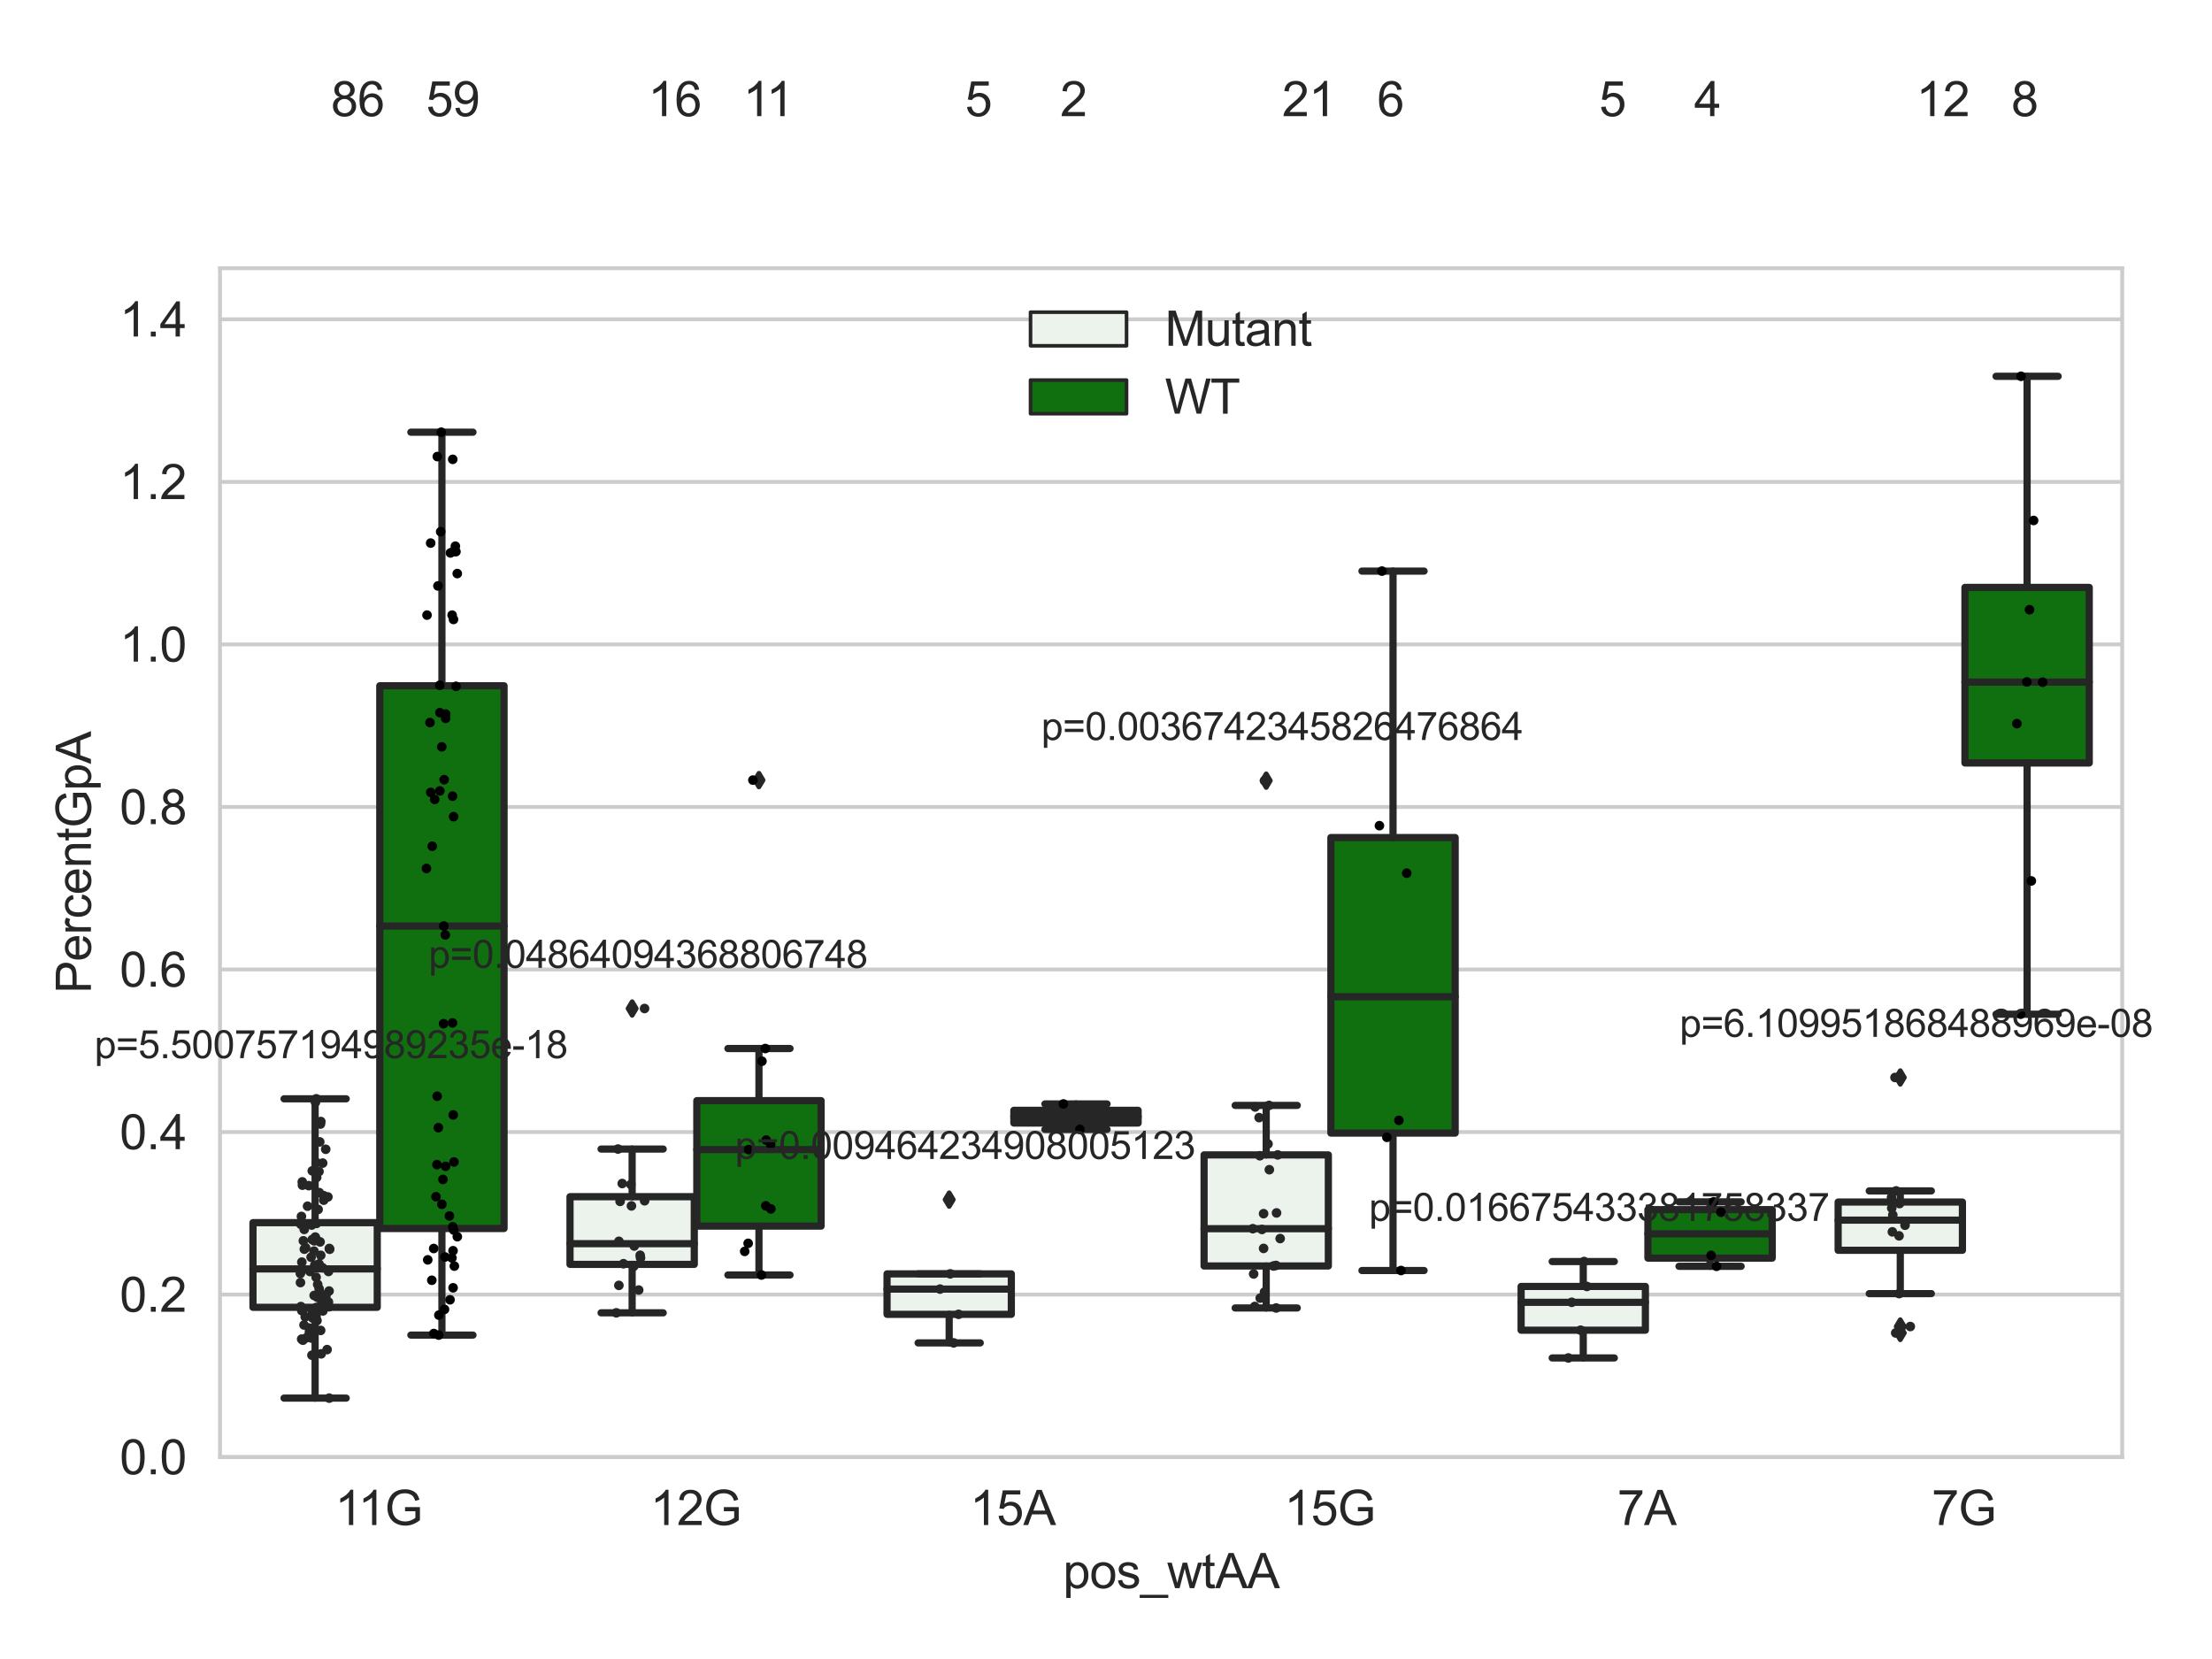 <?xml version="1.0" encoding="utf-8" standalone="no"?>
<!DOCTYPE svg PUBLIC "-//W3C//DTD SVG 1.1//EN"
  "http://www.w3.org/Graphics/SVG/1.1/DTD/svg11.dtd">
<svg xmlns:xlink="http://www.w3.org/1999/xlink" width="460.8pt" height="345.6pt" viewBox="0 0 460.8 345.6" xmlns="http://www.w3.org/2000/svg" version="1.1">
 <defs>
  <style type="text/css">*{stroke-linejoin: round; stroke-linecap: butt}</style>
 </defs>
 <g id="figure_1">
  <g id="patch_1">
   <path d="M 0 345.6 
L 460.8 345.6 
L 460.8 0 
L 0 0 
z
" style="fill: #ffffff"/>
  </g>
  <g id="axes_1">
   <g id="patch_2">
    <path d="M 45.83 303.539 
L 442.094 303.539 
L 442.094 55.877 
L 45.83 55.877 
z
" style="fill: #ffffff"/>
   </g>
   <g id="matplotlib.axis_1">
    <g id="xtick_1">
     <g id="text_1">
      <!-- 11G -->
      <g style="fill: #262626" transform="translate(69.771 317.697)scale(0.1 -0.1)">
       <defs>
        <path id="ArialMT-31" d="M 2384 0 
L 1822 0 
L 1822 3584 
Q 1619 3391 1289 3197 
Q 959 3003 697 2906 
L 697 3450 
Q 1169 3672 1522 3987 
Q 1875 4303 2022 4600 
L 2384 4600 
L 2384 0 
z
" transform="scale(0.016)"/>
        <path id="ArialMT-47" d="M 2638 1797 
L 2638 2334 
L 4578 2338 
L 4578 638 
Q 4131 281 3656 101 
Q 3181 -78 2681 -78 
Q 2006 -78 1454 211 
Q 903 500 622 1047 
Q 341 1594 341 2269 
Q 341 2938 620 3517 
Q 900 4097 1425 4378 
Q 1950 4659 2634 4659 
Q 3131 4659 3532 4498 
Q 3934 4338 4162 4050 
Q 4391 3763 4509 3300 
L 3963 3150 
Q 3859 3500 3706 3700 
Q 3553 3900 3268 4020 
Q 2984 4141 2638 4141 
Q 2222 4141 1919 4014 
Q 1616 3888 1430 3681 
Q 1244 3475 1141 3228 
Q 966 2803 966 2306 
Q 966 1694 1177 1281 
Q 1388 869 1791 669 
Q 2194 469 2647 469 
Q 3041 469 3416 620 
Q 3791 772 3984 944 
L 3984 1797 
L 2638 1797 
z
" transform="scale(0.016)"/>
       </defs>
       <use xlink:href="#ArialMT-31"/>
       <use xlink:href="#ArialMT-31" x="48.24"/>
       <use xlink:href="#ArialMT-47" x="103.855"/>
      </g>
     </g>
    </g>
    <g id="xtick_2">
     <g id="text_2">
      <!-- 12G -->
      <g style="fill: #262626" transform="translate(135.446 317.697)scale(0.1 -0.1)">
       <defs>
        <path id="ArialMT-32" d="M 3222 541 
L 3222 0 
L 194 0 
Q 188 203 259 391 
Q 375 700 629 1000 
Q 884 1300 1366 1694 
Q 2113 2306 2375 2664 
Q 2638 3022 2638 3341 
Q 2638 3675 2398 3904 
Q 2159 4134 1775 4134 
Q 1369 4134 1125 3890 
Q 881 3647 878 3216 
L 300 3275 
Q 359 3922 746 4261 
Q 1134 4600 1788 4600 
Q 2447 4600 2831 4234 
Q 3216 3869 3216 3328 
Q 3216 3053 3103 2787 
Q 2991 2522 2730 2228 
Q 2469 1934 1863 1422 
Q 1356 997 1212 845 
Q 1069 694 975 541 
L 3222 541 
z
" transform="scale(0.016)"/>
       </defs>
       <use xlink:href="#ArialMT-31"/>
       <use xlink:href="#ArialMT-32" x="55.615"/>
       <use xlink:href="#ArialMT-47" x="111.23"/>
      </g>
     </g>
    </g>
    <g id="xtick_3">
     <g id="text_3">
      <!-- 15A -->
      <g style="fill: #262626" transform="translate(202.044 317.697)scale(0.1 -0.1)">
       <defs>
        <path id="ArialMT-35" d="M 266 1200 
L 856 1250 
Q 922 819 1161 601 
Q 1400 384 1738 384 
Q 2144 384 2425 690 
Q 2706 997 2706 1503 
Q 2706 1984 2436 2262 
Q 2166 2541 1728 2541 
Q 1456 2541 1237 2417 
Q 1019 2294 894 2097 
L 366 2166 
L 809 4519 
L 3088 4519 
L 3088 3981 
L 1259 3981 
L 1013 2750 
Q 1425 3038 1878 3038 
Q 2478 3038 2890 2622 
Q 3303 2206 3303 1553 
Q 3303 931 2941 478 
Q 2500 -78 1738 -78 
Q 1113 -78 717 272 
Q 322 622 266 1200 
z
" transform="scale(0.016)"/>
        <path id="ArialMT-41" d="M -9 0 
L 1750 4581 
L 2403 4581 
L 4278 0 
L 3588 0 
L 3053 1388 
L 1138 1388 
L 634 0 
L -9 0 
z
M 1313 1881 
L 2866 1881 
L 2388 3150 
Q 2169 3728 2063 4100 
Q 1975 3659 1816 3225 
L 1313 1881 
z
" transform="scale(0.016)"/>
       </defs>
       <use xlink:href="#ArialMT-31"/>
       <use xlink:href="#ArialMT-35" x="55.615"/>
       <use xlink:href="#ArialMT-41" x="111.23"/>
      </g>
     </g>
    </g>
    <g id="xtick_4">
     <g id="text_4">
      <!-- 15G -->
      <g style="fill: #262626" transform="translate(267.534 317.697)scale(0.1 -0.1)">
       <use xlink:href="#ArialMT-31"/>
       <use xlink:href="#ArialMT-35" x="55.615"/>
       <use xlink:href="#ArialMT-47" x="111.23"/>
      </g>
     </g>
    </g>
    <g id="xtick_5">
     <g id="text_5">
      <!-- 7A -->
      <g style="fill: #262626" transform="translate(336.912 317.697)scale(0.1 -0.1)">
       <defs>
        <path id="ArialMT-37" d="M 303 3981 
L 303 4522 
L 3269 4522 
L 3269 4084 
Q 2831 3619 2401 2847 
Q 1972 2075 1738 1259 
Q 1569 684 1522 0 
L 944 0 
Q 953 541 1156 1306 
Q 1359 2072 1739 2783 
Q 2119 3494 2547 3981 
L 303 3981 
z
" transform="scale(0.016)"/>
       </defs>
       <use xlink:href="#ArialMT-37"/>
       <use xlink:href="#ArialMT-41" x="55.615"/>
      </g>
     </g>
    </g>
    <g id="xtick_6">
     <g id="text_6">
      <!-- 7G -->
      <g style="fill: #262626" transform="translate(402.402 317.697)scale(0.1 -0.1)">
       <use xlink:href="#ArialMT-37"/>
       <use xlink:href="#ArialMT-47" x="55.615"/>
      </g>
     </g>
    </g>
    <g id="text_7">
     <!-- pos_wtAA -->
     <g style="fill: #262626" transform="translate(221.45 330.842)scale(0.1 -0.1)">
      <defs>
       <path id="ArialMT-70" d="M 422 -1272 
L 422 3319 
L 934 3319 
L 934 2888 
Q 1116 3141 1344 3267 
Q 1572 3394 1897 3394 
Q 2322 3394 2647 3175 
Q 2972 2956 3137 2557 
Q 3303 2159 3303 1684 
Q 3303 1175 3120 767 
Q 2938 359 2589 142 
Q 2241 -75 1856 -75 
Q 1575 -75 1351 44 
Q 1128 163 984 344 
L 984 -1272 
L 422 -1272 
z
M 931 1641 
Q 931 1000 1190 694 
Q 1450 388 1819 388 
Q 2194 388 2461 705 
Q 2728 1022 2728 1688 
Q 2728 2322 2467 2637 
Q 2206 2953 1844 2953 
Q 1484 2953 1207 2617 
Q 931 2281 931 1641 
z
" transform="scale(0.016)"/>
       <path id="ArialMT-6f" d="M 213 1659 
Q 213 2581 725 3025 
Q 1153 3394 1769 3394 
Q 2453 3394 2887 2945 
Q 3322 2497 3322 1706 
Q 3322 1066 3130 698 
Q 2938 331 2570 128 
Q 2203 -75 1769 -75 
Q 1072 -75 642 372 
Q 213 819 213 1659 
z
M 791 1659 
Q 791 1022 1069 705 
Q 1347 388 1769 388 
Q 2188 388 2466 706 
Q 2744 1025 2744 1678 
Q 2744 2294 2464 2611 
Q 2184 2928 1769 2928 
Q 1347 2928 1069 2612 
Q 791 2297 791 1659 
z
" transform="scale(0.016)"/>
       <path id="ArialMT-73" d="M 197 991 
L 753 1078 
Q 800 744 1014 566 
Q 1228 388 1613 388 
Q 2000 388 2187 545 
Q 2375 703 2375 916 
Q 2375 1106 2209 1216 
Q 2094 1291 1634 1406 
Q 1016 1563 777 1677 
Q 538 1791 414 1992 
Q 291 2194 291 2438 
Q 291 2659 392 2848 
Q 494 3038 669 3163 
Q 800 3259 1026 3326 
Q 1253 3394 1513 3394 
Q 1903 3394 2198 3281 
Q 2494 3169 2634 2976 
Q 2775 2784 2828 2463 
L 2278 2388 
Q 2241 2644 2061 2787 
Q 1881 2931 1553 2931 
Q 1166 2931 1000 2803 
Q 834 2675 834 2503 
Q 834 2394 903 2306 
Q 972 2216 1119 2156 
Q 1203 2125 1616 2013 
Q 2213 1853 2448 1751 
Q 2684 1650 2818 1456 
Q 2953 1263 2953 975 
Q 2953 694 2789 445 
Q 2625 197 2315 61 
Q 2006 -75 1616 -75 
Q 969 -75 630 194 
Q 291 463 197 991 
z
" transform="scale(0.016)"/>
       <path id="ArialMT-5f" d="M -97 -1272 
L -97 -866 
L 3631 -866 
L 3631 -1272 
L -97 -1272 
z
" transform="scale(0.016)"/>
       <path id="ArialMT-77" d="M 1034 0 
L 19 3319 
L 600 3319 
L 1128 1403 
L 1325 691 
Q 1338 744 1497 1375 
L 2025 3319 
L 2603 3319 
L 3100 1394 
L 3266 759 
L 3456 1400 
L 4025 3319 
L 4572 3319 
L 3534 0 
L 2950 0 
L 2422 1988 
L 2294 2553 
L 1622 0 
L 1034 0 
z
" transform="scale(0.016)"/>
       <path id="ArialMT-74" d="M 1650 503 
L 1731 6 
Q 1494 -44 1306 -44 
Q 1000 -44 831 53 
Q 663 150 594 308 
Q 525 466 525 972 
L 525 2881 
L 113 2881 
L 113 3319 
L 525 3319 
L 525 4141 
L 1084 4478 
L 1084 3319 
L 1650 3319 
L 1650 2881 
L 1084 2881 
L 1084 941 
Q 1084 700 1114 631 
Q 1144 563 1211 522 
Q 1278 481 1403 481 
Q 1497 481 1650 503 
z
" transform="scale(0.016)"/>
      </defs>
      <use xlink:href="#ArialMT-70"/>
      <use xlink:href="#ArialMT-6f" x="55.615"/>
      <use xlink:href="#ArialMT-73" x="111.23"/>
      <use xlink:href="#ArialMT-5f" x="161.23"/>
      <use xlink:href="#ArialMT-77" x="216.846"/>
      <use xlink:href="#ArialMT-74" x="289.062"/>
      <use xlink:href="#ArialMT-41" x="316.846"/>
      <use xlink:href="#ArialMT-41" x="383.545"/>
     </g>
    </g>
   </g>
   <g id="matplotlib.axis_2">
    <g id="ytick_1">
     <g id="line2d_1">
      <path d="M 45.83 303.539 
L 442.094 303.539 
" clip-path="url(#pb83ee4e0d1)" style="fill: none; stroke: #cccccc; stroke-width: 0.8; stroke-linecap: round"/>
     </g>
     <g id="text_8">
      <!-- 0.0 -->
      <g style="fill: #262626" transform="translate(24.93 307.118)scale(0.1 -0.1)">
       <defs>
        <path id="ArialMT-30" d="M 266 2259 
Q 266 3072 433 3567 
Q 600 4063 929 4331 
Q 1259 4600 1759 4600 
Q 2128 4600 2406 4451 
Q 2684 4303 2865 4023 
Q 3047 3744 3150 3342 
Q 3253 2941 3253 2259 
Q 3253 1453 3087 958 
Q 2922 463 2592 192 
Q 2263 -78 1759 -78 
Q 1097 -78 719 397 
Q 266 969 266 2259 
z
M 844 2259 
Q 844 1131 1108 757 
Q 1372 384 1759 384 
Q 2147 384 2411 759 
Q 2675 1134 2675 2259 
Q 2675 3391 2411 3762 
Q 2147 4134 1753 4134 
Q 1366 4134 1134 3806 
Q 844 3388 844 2259 
z
" transform="scale(0.016)"/>
        <path id="ArialMT-2e" d="M 581 0 
L 581 641 
L 1222 641 
L 1222 0 
L 581 0 
z
" transform="scale(0.016)"/>
       </defs>
       <use xlink:href="#ArialMT-30"/>
       <use xlink:href="#ArialMT-2e" x="55.615"/>
       <use xlink:href="#ArialMT-30" x="83.398"/>
      </g>
     </g>
    </g>
    <g id="ytick_2">
     <g id="line2d_2">
      <path d="M 45.83 269.68 
L 442.094 269.68 
" clip-path="url(#pb83ee4e0d1)" style="fill: none; stroke: #cccccc; stroke-width: 0.8; stroke-linecap: round"/>
     </g>
     <g id="text_9">
      <!-- 0.2 -->
      <g style="fill: #262626" transform="translate(24.93 273.259)scale(0.1 -0.1)">
       <use xlink:href="#ArialMT-30"/>
       <use xlink:href="#ArialMT-2e" x="55.615"/>
       <use xlink:href="#ArialMT-32" x="83.398"/>
      </g>
     </g>
    </g>
    <g id="ytick_3">
     <g id="line2d_3">
      <path d="M 45.83 235.82 
L 442.094 235.82 
" clip-path="url(#pb83ee4e0d1)" style="fill: none; stroke: #cccccc; stroke-width: 0.8; stroke-linecap: round"/>
     </g>
     <g id="text_10">
      <!-- 0.4 -->
      <g style="fill: #262626" transform="translate(24.93 239.399)scale(0.1 -0.1)">
       <defs>
        <path id="ArialMT-34" d="M 2069 0 
L 2069 1097 
L 81 1097 
L 81 1613 
L 2172 4581 
L 2631 4581 
L 2631 1613 
L 3250 1613 
L 3250 1097 
L 2631 1097 
L 2631 0 
L 2069 0 
z
M 2069 1613 
L 2069 3678 
L 634 1613 
L 2069 1613 
z
" transform="scale(0.016)"/>
       </defs>
       <use xlink:href="#ArialMT-30"/>
       <use xlink:href="#ArialMT-2e" x="55.615"/>
       <use xlink:href="#ArialMT-34" x="83.398"/>
      </g>
     </g>
    </g>
    <g id="ytick_4">
     <g id="line2d_4">
      <path d="M 45.83 201.961 
L 442.094 201.961 
" clip-path="url(#pb83ee4e0d1)" style="fill: none; stroke: #cccccc; stroke-width: 0.8; stroke-linecap: round"/>
     </g>
     <g id="text_11">
      <!-- 0.6 -->
      <g style="fill: #262626" transform="translate(24.93 205.54)scale(0.1 -0.1)">
       <defs>
        <path id="ArialMT-36" d="M 3184 3459 
L 2625 3416 
Q 2550 3747 2413 3897 
Q 2184 4138 1850 4138 
Q 1581 4138 1378 3988 
Q 1113 3794 959 3422 
Q 806 3050 800 2363 
Q 1003 2672 1297 2822 
Q 1591 2972 1913 2972 
Q 2475 2972 2870 2558 
Q 3266 2144 3266 1488 
Q 3266 1056 3080 686 
Q 2894 316 2569 119 
Q 2244 -78 1831 -78 
Q 1128 -78 684 439 
Q 241 956 241 2144 
Q 241 3472 731 4075 
Q 1159 4600 1884 4600 
Q 2425 4600 2770 4297 
Q 3116 3994 3184 3459 
z
M 888 1484 
Q 888 1194 1011 928 
Q 1134 663 1356 523 
Q 1578 384 1822 384 
Q 2178 384 2434 671 
Q 2691 959 2691 1453 
Q 2691 1928 2437 2201 
Q 2184 2475 1800 2475 
Q 1419 2475 1153 2201 
Q 888 1928 888 1484 
z
" transform="scale(0.016)"/>
       </defs>
       <use xlink:href="#ArialMT-30"/>
       <use xlink:href="#ArialMT-2e" x="55.615"/>
       <use xlink:href="#ArialMT-36" x="83.398"/>
      </g>
     </g>
    </g>
    <g id="ytick_5">
     <g id="line2d_5">
      <path d="M 45.83 168.102 
L 442.094 168.102 
" clip-path="url(#pb83ee4e0d1)" style="fill: none; stroke: #cccccc; stroke-width: 0.8; stroke-linecap: round"/>
     </g>
     <g id="text_12">
      <!-- 0.8 -->
      <g style="fill: #262626" transform="translate(24.93 171.681)scale(0.1 -0.1)">
       <defs>
        <path id="ArialMT-38" d="M 1131 2484 
Q 781 2613 612 2850 
Q 444 3088 444 3419 
Q 444 3919 803 4259 
Q 1163 4600 1759 4600 
Q 2359 4600 2725 4251 
Q 3091 3903 3091 3403 
Q 3091 3084 2923 2848 
Q 2756 2613 2416 2484 
Q 2838 2347 3058 2040 
Q 3278 1734 3278 1309 
Q 3278 722 2862 322 
Q 2447 -78 1769 -78 
Q 1091 -78 675 323 
Q 259 725 259 1325 
Q 259 1772 486 2073 
Q 713 2375 1131 2484 
z
M 1019 3438 
Q 1019 3113 1228 2906 
Q 1438 2700 1772 2700 
Q 2097 2700 2305 2904 
Q 2513 3109 2513 3406 
Q 2513 3716 2298 3927 
Q 2084 4138 1766 4138 
Q 1444 4138 1231 3931 
Q 1019 3725 1019 3438 
z
M 838 1322 
Q 838 1081 952 856 
Q 1066 631 1291 507 
Q 1516 384 1775 384 
Q 2178 384 2440 643 
Q 2703 903 2703 1303 
Q 2703 1709 2433 1975 
Q 2163 2241 1756 2241 
Q 1359 2241 1098 1978 
Q 838 1716 838 1322 
z
" transform="scale(0.016)"/>
       </defs>
       <use xlink:href="#ArialMT-30"/>
       <use xlink:href="#ArialMT-2e" x="55.615"/>
       <use xlink:href="#ArialMT-38" x="83.398"/>
      </g>
     </g>
    </g>
    <g id="ytick_6">
     <g id="line2d_6">
      <path d="M 45.83 134.243 
L 442.094 134.243 
" clip-path="url(#pb83ee4e0d1)" style="fill: none; stroke: #cccccc; stroke-width: 0.8; stroke-linecap: round"/>
     </g>
     <g id="text_13">
      <!-- 1.0 -->
      <g style="fill: #262626" transform="translate(24.93 137.822)scale(0.1 -0.1)">
       <use xlink:href="#ArialMT-31"/>
       <use xlink:href="#ArialMT-2e" x="55.615"/>
       <use xlink:href="#ArialMT-30" x="83.398"/>
      </g>
     </g>
    </g>
    <g id="ytick_7">
     <g id="line2d_7">
      <path d="M 45.83 100.384 
L 442.094 100.384 
" clip-path="url(#pb83ee4e0d1)" style="fill: none; stroke: #cccccc; stroke-width: 0.8; stroke-linecap: round"/>
     </g>
     <g id="text_14">
      <!-- 1.2 -->
      <g style="fill: #262626" transform="translate(24.93 103.963)scale(0.1 -0.1)">
       <use xlink:href="#ArialMT-31"/>
       <use xlink:href="#ArialMT-2e" x="55.615"/>
       <use xlink:href="#ArialMT-32" x="83.398"/>
      </g>
     </g>
    </g>
    <g id="ytick_8">
     <g id="line2d_8">
      <path d="M 45.83 66.525 
L 442.094 66.525 
" clip-path="url(#pb83ee4e0d1)" style="fill: none; stroke: #cccccc; stroke-width: 0.8; stroke-linecap: round"/>
     </g>
     <g id="text_15">
      <!-- 1.4 -->
      <g style="fill: #262626" transform="translate(24.93 70.104)scale(0.1 -0.1)">
       <use xlink:href="#ArialMT-31"/>
       <use xlink:href="#ArialMT-2e" x="55.615"/>
       <use xlink:href="#ArialMT-34" x="83.398"/>
      </g>
     </g>
    </g>
    <g id="text_16">
     <!-- PercentGpA -->
     <g style="fill: #262626" transform="translate(18.942 206.943)rotate(-90)scale(0.1 -0.1)">
      <defs>
       <path id="ArialMT-50" d="M 494 0 
L 494 4581 
L 2222 4581 
Q 2678 4581 2919 4538 
Q 3256 4481 3484 4323 
Q 3713 4166 3852 3881 
Q 3991 3597 3991 3256 
Q 3991 2672 3619 2267 
Q 3247 1863 2275 1863 
L 1100 1863 
L 1100 0 
L 494 0 
z
M 1100 2403 
L 2284 2403 
Q 2872 2403 3119 2622 
Q 3366 2841 3366 3238 
Q 3366 3525 3220 3729 
Q 3075 3934 2838 4000 
Q 2684 4041 2272 4041 
L 1100 4041 
L 1100 2403 
z
" transform="scale(0.016)"/>
       <path id="ArialMT-65" d="M 2694 1069 
L 3275 997 
Q 3138 488 2766 206 
Q 2394 -75 1816 -75 
Q 1088 -75 661 373 
Q 234 822 234 1631 
Q 234 2469 665 2931 
Q 1097 3394 1784 3394 
Q 2450 3394 2872 2941 
Q 3294 2488 3294 1666 
Q 3294 1616 3291 1516 
L 816 1516 
Q 847 969 1125 678 
Q 1403 388 1819 388 
Q 2128 388 2347 550 
Q 2566 713 2694 1069 
z
M 847 1978 
L 2700 1978 
Q 2663 2397 2488 2606 
Q 2219 2931 1791 2931 
Q 1403 2931 1139 2672 
Q 875 2413 847 1978 
z
" transform="scale(0.016)"/>
       <path id="ArialMT-72" d="M 416 0 
L 416 3319 
L 922 3319 
L 922 2816 
Q 1116 3169 1280 3281 
Q 1444 3394 1641 3394 
Q 1925 3394 2219 3213 
L 2025 2691 
Q 1819 2813 1613 2813 
Q 1428 2813 1281 2702 
Q 1134 2591 1072 2394 
Q 978 2094 978 1738 
L 978 0 
L 416 0 
z
" transform="scale(0.016)"/>
       <path id="ArialMT-63" d="M 2588 1216 
L 3141 1144 
Q 3050 572 2676 248 
Q 2303 -75 1759 -75 
Q 1078 -75 664 370 
Q 250 816 250 1647 
Q 250 2184 428 2587 
Q 606 2991 970 3192 
Q 1334 3394 1763 3394 
Q 2303 3394 2647 3120 
Q 2991 2847 3088 2344 
L 2541 2259 
Q 2463 2594 2264 2762 
Q 2066 2931 1784 2931 
Q 1359 2931 1093 2626 
Q 828 2322 828 1663 
Q 828 994 1084 691 
Q 1341 388 1753 388 
Q 2084 388 2306 591 
Q 2528 794 2588 1216 
z
" transform="scale(0.016)"/>
       <path id="ArialMT-6e" d="M 422 0 
L 422 3319 
L 928 3319 
L 928 2847 
Q 1294 3394 1984 3394 
Q 2284 3394 2536 3286 
Q 2788 3178 2913 3003 
Q 3038 2828 3088 2588 
Q 3119 2431 3119 2041 
L 3119 0 
L 2556 0 
L 2556 2019 
Q 2556 2363 2490 2533 
Q 2425 2703 2258 2804 
Q 2091 2906 1866 2906 
Q 1506 2906 1245 2678 
Q 984 2450 984 1813 
L 984 0 
L 422 0 
z
" transform="scale(0.016)"/>
      </defs>
      <use xlink:href="#ArialMT-50"/>
      <use xlink:href="#ArialMT-65" x="66.699"/>
      <use xlink:href="#ArialMT-72" x="122.314"/>
      <use xlink:href="#ArialMT-63" x="155.615"/>
      <use xlink:href="#ArialMT-65" x="205.615"/>
      <use xlink:href="#ArialMT-6e" x="261.23"/>
      <use xlink:href="#ArialMT-74" x="316.846"/>
      <use xlink:href="#ArialMT-47" x="344.629"/>
      <use xlink:href="#ArialMT-70" x="422.412"/>
      <use xlink:href="#ArialMT-41" x="478.027"/>
     </g>
    </g>
   </g>
   <g id="patch_3">
    <path d="M 52.699 272.335 
L 78.588 272.335 
L 78.588 254.7 
L 52.699 254.7 
L 52.699 272.335 
z
" clip-path="url(#pb83ee4e0d1)" style="fill: #ecf2ec; stroke: #262626; stroke-width: 1.5; stroke-linejoin: miter"/>
   </g>
   <g id="patch_4">
    <path d="M 79.116 255.916 
L 105.005 255.916 
L 105.005 142.861 
L 79.116 142.861 
L 79.116 255.916 
z
" clip-path="url(#pb83ee4e0d1)" style="fill: #107010; stroke: #262626; stroke-width: 1.5; stroke-linejoin: miter"/>
   </g>
   <g id="patch_5">
    <path d="M 118.743 263.392 
L 144.632 263.392 
L 144.632 249.293 
L 118.743 249.293 
L 118.743 263.392 
z
" clip-path="url(#pb83ee4e0d1)" style="fill: #ecf2ec; stroke: #262626; stroke-width: 1.5; stroke-linejoin: miter"/>
   </g>
   <g id="patch_6">
    <path d="M 145.16 255.422 
L 171.049 255.422 
L 171.049 229.286 
L 145.16 229.286 
L 145.16 255.422 
z
" clip-path="url(#pb83ee4e0d1)" style="fill: #107010; stroke: #262626; stroke-width: 1.5; stroke-linejoin: miter"/>
   </g>
   <g id="patch_7">
    <path d="M 184.787 273.8 
L 210.676 273.8 
L 210.676 265.37 
L 184.787 265.37 
L 184.787 273.8 
z
" clip-path="url(#pb83ee4e0d1)" style="fill: #ecf2ec; stroke: #262626; stroke-width: 1.5; stroke-linejoin: miter"/>
   </g>
   <g id="patch_8">
    <path d="M 211.204 233.948 
L 237.093 233.948 
L 237.093 231.299 
L 211.204 231.299 
L 211.204 233.948 
z
" clip-path="url(#pb83ee4e0d1)" style="fill: #107010; stroke: #262626; stroke-width: 1.5; stroke-linejoin: miter"/>
   </g>
   <g id="patch_9">
    <path d="M 250.831 263.728 
L 276.72 263.728 
L 276.72 240.586 
L 250.831 240.586 
L 250.831 263.728 
z
" clip-path="url(#pb83ee4e0d1)" style="fill: #ecf2ec; stroke: #262626; stroke-width: 1.5; stroke-linejoin: miter"/>
   </g>
   <g id="patch_10">
    <path d="M 277.248 236.043 
L 303.137 236.043 
L 303.137 174.477 
L 277.248 174.477 
L 277.248 236.043 
z
" clip-path="url(#pb83ee4e0d1)" style="fill: #107010; stroke: #262626; stroke-width: 1.5; stroke-linejoin: miter"/>
   </g>
   <g id="patch_11">
    <path d="M 316.874 277.103 
L 342.764 277.103 
L 342.764 267.99 
L 316.874 267.99 
L 316.874 277.103 
z
" clip-path="url(#pb83ee4e0d1)" style="fill: #ecf2ec; stroke: #262626; stroke-width: 1.5; stroke-linejoin: miter"/>
   </g>
   <g id="patch_12">
    <path d="M 343.292 262.087 
L 369.181 262.087 
L 369.181 251.988 
L 343.292 251.988 
L 343.292 262.087 
z
" clip-path="url(#pb83ee4e0d1)" style="fill: #107010; stroke: #262626; stroke-width: 1.5; stroke-linejoin: miter"/>
   </g>
   <g id="patch_13">
    <path d="M 382.918 260.459 
L 408.808 260.459 
L 408.808 250.41 
L 382.918 250.41 
L 382.918 260.459 
z
" clip-path="url(#pb83ee4e0d1)" style="fill: #ecf2ec; stroke: #262626; stroke-width: 1.5; stroke-linejoin: miter"/>
   </g>
   <g id="patch_14">
    <path d="M 409.336 158.939 
L 435.225 158.939 
L 435.225 122.367 
L 409.336 122.367 
L 409.336 158.939 
z
" clip-path="url(#pb83ee4e0d1)" style="fill: #107010; stroke: #262626; stroke-width: 1.5; stroke-linejoin: miter"/>
   </g>
   <g id="patch_15">
    <path d="M 78.852 303.539 
L 78.852 303.539 
L 78.852 303.539 
L 78.852 303.539 
z
" clip-path="url(#pb83ee4e0d1)" style="fill: #ecf2ec; stroke: #262626; stroke-width: 0.75; stroke-linejoin: miter"/>
   </g>
   <g id="patch_16">
    <path d="M 78.852 303.539 
L 78.852 303.539 
L 78.852 303.539 
L 78.852 303.539 
z
" clip-path="url(#pb83ee4e0d1)" style="fill: #107010; stroke: #262626; stroke-width: 0.75; stroke-linejoin: miter"/>
   </g>
   <g id="PathCollection_1"/>
   <g id="PathCollection_2"/>
   <g id="line2d_9">
    <path d="M 65.643 272.335 
L 65.643 291.255 
" clip-path="url(#pb83ee4e0d1)" style="fill: none; stroke: #262626; stroke-width: 1.5; stroke-linecap: round"/>
   </g>
   <g id="line2d_10">
    <path d="M 65.643 254.7 
L 65.643 228.903 
" clip-path="url(#pb83ee4e0d1)" style="fill: none; stroke: #262626; stroke-width: 1.5; stroke-linecap: round"/>
   </g>
   <g id="line2d_11">
    <path d="M 59.171 291.255 
L 72.116 291.255 
" clip-path="url(#pb83ee4e0d1)" style="fill: none; stroke: #262626; stroke-width: 1.5; stroke-linecap: round"/>
   </g>
   <g id="line2d_12">
    <path d="M 59.171 228.903 
L 72.116 228.903 
" clip-path="url(#pb83ee4e0d1)" style="fill: none; stroke: #262626; stroke-width: 1.5; stroke-linecap: round"/>
   </g>
   <g id="line2d_13"/>
   <g id="line2d_14">
    <path d="M 92.061 255.916 
L 92.061 278.122 
" clip-path="url(#pb83ee4e0d1)" style="fill: none; stroke: #262626; stroke-width: 1.5; stroke-linecap: round"/>
   </g>
   <g id="line2d_15">
    <path d="M 92.061 142.861 
L 92.061 90.034 
" clip-path="url(#pb83ee4e0d1)" style="fill: none; stroke: #262626; stroke-width: 1.5; stroke-linecap: round"/>
   </g>
   <g id="line2d_16">
    <path d="M 85.588 278.122 
L 98.533 278.122 
" clip-path="url(#pb83ee4e0d1)" style="fill: none; stroke: #262626; stroke-width: 1.5; stroke-linecap: round"/>
   </g>
   <g id="line2d_17">
    <path d="M 85.588 90.034 
L 98.533 90.034 
" clip-path="url(#pb83ee4e0d1)" style="fill: none; stroke: #262626; stroke-width: 1.5; stroke-linecap: round"/>
   </g>
   <g id="line2d_18"/>
   <g id="line2d_19">
    <path d="M 131.687 263.392 
L 131.687 273.486 
" clip-path="url(#pb83ee4e0d1)" style="fill: none; stroke: #262626; stroke-width: 1.5; stroke-linecap: round"/>
   </g>
   <g id="line2d_20">
    <path d="M 131.687 249.293 
L 131.687 239.367 
" clip-path="url(#pb83ee4e0d1)" style="fill: none; stroke: #262626; stroke-width: 1.5; stroke-linecap: round"/>
   </g>
   <g id="line2d_21">
    <path d="M 125.215 273.486 
L 138.159 273.486 
" clip-path="url(#pb83ee4e0d1)" style="fill: none; stroke: #262626; stroke-width: 1.5; stroke-linecap: round"/>
   </g>
   <g id="line2d_22">
    <path d="M 125.215 239.367 
L 138.159 239.367 
" clip-path="url(#pb83ee4e0d1)" style="fill: none; stroke: #262626; stroke-width: 1.5; stroke-linecap: round"/>
   </g>
   <g id="line2d_23">
    <defs>
     <path id="m35e05397f7" d="M -0 1.414 
L 0.849 0 
L 0 -1.414 
L -0.849 -0 
z
" style="stroke: #262626; stroke-linejoin: miter"/>
    </defs>
    <g clip-path="url(#pb83ee4e0d1)">
     <use xlink:href="#m35e05397f7" x="131.687" y="210.091" style="fill: #262626; stroke: #262626; stroke-linejoin: miter"/>
    </g>
   </g>
   <g id="line2d_24">
    <path d="M 158.105 255.422 
L 158.105 265.605 
" clip-path="url(#pb83ee4e0d1)" style="fill: none; stroke: #262626; stroke-width: 1.5; stroke-linecap: round"/>
   </g>
   <g id="line2d_25">
    <path d="M 158.105 229.286 
L 158.105 218.426 
" clip-path="url(#pb83ee4e0d1)" style="fill: none; stroke: #262626; stroke-width: 1.5; stroke-linecap: round"/>
   </g>
   <g id="line2d_26">
    <path d="M 151.632 265.605 
L 164.577 265.605 
" clip-path="url(#pb83ee4e0d1)" style="fill: none; stroke: #262626; stroke-width: 1.5; stroke-linecap: round"/>
   </g>
   <g id="line2d_27">
    <path d="M 151.632 218.426 
L 164.577 218.426 
" clip-path="url(#pb83ee4e0d1)" style="fill: none; stroke: #262626; stroke-width: 1.5; stroke-linecap: round"/>
   </g>
   <g id="line2d_28">
    <g clip-path="url(#pb83ee4e0d1)">
     <use xlink:href="#m35e05397f7" x="158.105" y="162.507" style="fill: #262626; stroke: #262626; stroke-linejoin: miter"/>
    </g>
   </g>
   <g id="line2d_29">
    <path d="M 197.731 273.8 
L 197.731 279.749 
" clip-path="url(#pb83ee4e0d1)" style="fill: none; stroke: #262626; stroke-width: 1.5; stroke-linecap: round"/>
   </g>
   <g id="line2d_30">
    <path d="M 197.731 265.37 
L 197.731 265.37 
" clip-path="url(#pb83ee4e0d1)" style="fill: none; stroke: #262626; stroke-width: 1.5; stroke-linecap: round"/>
   </g>
   <g id="line2d_31">
    <path d="M 191.259 279.749 
L 204.203 279.749 
" clip-path="url(#pb83ee4e0d1)" style="fill: none; stroke: #262626; stroke-width: 1.5; stroke-linecap: round"/>
   </g>
   <g id="line2d_32">
    <path d="M 191.259 265.37 
L 204.203 265.37 
" clip-path="url(#pb83ee4e0d1)" style="fill: none; stroke: #262626; stroke-width: 1.5; stroke-linecap: round"/>
   </g>
   <g id="line2d_33">
    <g clip-path="url(#pb83ee4e0d1)">
     <use xlink:href="#m35e05397f7" x="197.731" y="249.902" style="fill: #262626; stroke: #262626; stroke-linejoin: miter"/>
    </g>
   </g>
   <g id="line2d_34">
    <path d="M 224.149 233.948 
L 224.149 235.272 
" clip-path="url(#pb83ee4e0d1)" style="fill: none; stroke: #262626; stroke-width: 1.5; stroke-linecap: round"/>
   </g>
   <g id="line2d_35">
    <path d="M 224.149 231.299 
L 224.149 229.975 
" clip-path="url(#pb83ee4e0d1)" style="fill: none; stroke: #262626; stroke-width: 1.5; stroke-linecap: round"/>
   </g>
   <g id="line2d_36">
    <path d="M 217.676 235.272 
L 230.621 235.272 
" clip-path="url(#pb83ee4e0d1)" style="fill: none; stroke: #262626; stroke-width: 1.5; stroke-linecap: round"/>
   </g>
   <g id="line2d_37">
    <path d="M 217.676 229.975 
L 230.621 229.975 
" clip-path="url(#pb83ee4e0d1)" style="fill: none; stroke: #262626; stroke-width: 1.5; stroke-linecap: round"/>
   </g>
   <g id="line2d_38"/>
   <g id="line2d_39">
    <path d="M 263.775 263.728 
L 263.775 272.475 
" clip-path="url(#pb83ee4e0d1)" style="fill: none; stroke: #262626; stroke-width: 1.5; stroke-linecap: round"/>
   </g>
   <g id="line2d_40">
    <path d="M 263.775 240.586 
L 263.775 230.274 
" clip-path="url(#pb83ee4e0d1)" style="fill: none; stroke: #262626; stroke-width: 1.5; stroke-linecap: round"/>
   </g>
   <g id="line2d_41">
    <path d="M 257.303 272.475 
L 270.247 272.475 
" clip-path="url(#pb83ee4e0d1)" style="fill: none; stroke: #262626; stroke-width: 1.5; stroke-linecap: round"/>
   </g>
   <g id="line2d_42">
    <path d="M 257.303 230.274 
L 270.247 230.274 
" clip-path="url(#pb83ee4e0d1)" style="fill: none; stroke: #262626; stroke-width: 1.5; stroke-linecap: round"/>
   </g>
   <g id="line2d_43">
    <g clip-path="url(#pb83ee4e0d1)">
     <use xlink:href="#m35e05397f7" x="263.775" y="162.623" style="fill: #262626; stroke: #262626; stroke-linejoin: miter"/>
    </g>
   </g>
   <g id="line2d_44">
    <path d="M 290.193 236.043 
L 290.193 264.674 
" clip-path="url(#pb83ee4e0d1)" style="fill: none; stroke: #262626; stroke-width: 1.5; stroke-linecap: round"/>
   </g>
   <g id="line2d_45">
    <path d="M 290.193 174.477 
L 290.193 118.97 
" clip-path="url(#pb83ee4e0d1)" style="fill: none; stroke: #262626; stroke-width: 1.5; stroke-linecap: round"/>
   </g>
   <g id="line2d_46">
    <path d="M 283.72 264.674 
L 296.665 264.674 
" clip-path="url(#pb83ee4e0d1)" style="fill: none; stroke: #262626; stroke-width: 1.5; stroke-linecap: round"/>
   </g>
   <g id="line2d_47">
    <path d="M 283.72 118.97 
L 296.665 118.97 
" clip-path="url(#pb83ee4e0d1)" style="fill: none; stroke: #262626; stroke-width: 1.5; stroke-linecap: round"/>
   </g>
   <g id="line2d_48"/>
   <g id="line2d_49">
    <path d="M 329.819 277.103 
L 329.819 282.887 
" clip-path="url(#pb83ee4e0d1)" style="fill: none; stroke: #262626; stroke-width: 1.5; stroke-linecap: round"/>
   </g>
   <g id="line2d_50">
    <path d="M 329.819 267.99 
L 329.819 262.8 
" clip-path="url(#pb83ee4e0d1)" style="fill: none; stroke: #262626; stroke-width: 1.5; stroke-linecap: round"/>
   </g>
   <g id="line2d_51">
    <path d="M 323.347 282.887 
L 336.291 282.887 
" clip-path="url(#pb83ee4e0d1)" style="fill: none; stroke: #262626; stroke-width: 1.5; stroke-linecap: round"/>
   </g>
   <g id="line2d_52">
    <path d="M 323.347 262.8 
L 336.291 262.8 
" clip-path="url(#pb83ee4e0d1)" style="fill: none; stroke: #262626; stroke-width: 1.5; stroke-linecap: round"/>
   </g>
   <g id="line2d_53"/>
   <g id="line2d_54">
    <path d="M 356.237 262.087 
L 356.237 263.792 
" clip-path="url(#pb83ee4e0d1)" style="fill: none; stroke: #262626; stroke-width: 1.5; stroke-linecap: round"/>
   </g>
   <g id="line2d_55">
    <path d="M 356.237 251.988 
L 356.237 250.369 
" clip-path="url(#pb83ee4e0d1)" style="fill: none; stroke: #262626; stroke-width: 1.5; stroke-linecap: round"/>
   </g>
   <g id="line2d_56">
    <path d="M 349.764 263.792 
L 362.709 263.792 
" clip-path="url(#pb83ee4e0d1)" style="fill: none; stroke: #262626; stroke-width: 1.5; stroke-linecap: round"/>
   </g>
   <g id="line2d_57">
    <path d="M 349.764 250.369 
L 362.709 250.369 
" clip-path="url(#pb83ee4e0d1)" style="fill: none; stroke: #262626; stroke-width: 1.5; stroke-linecap: round"/>
   </g>
   <g id="line2d_58"/>
   <g id="line2d_59">
    <path d="M 395.863 260.459 
L 395.863 269.484 
" clip-path="url(#pb83ee4e0d1)" style="fill: none; stroke: #262626; stroke-width: 1.5; stroke-linecap: round"/>
   </g>
   <g id="line2d_60">
    <path d="M 395.863 250.41 
L 395.863 248.089 
" clip-path="url(#pb83ee4e0d1)" style="fill: none; stroke: #262626; stroke-width: 1.5; stroke-linecap: round"/>
   </g>
   <g id="line2d_61">
    <path d="M 389.391 269.484 
L 402.335 269.484 
" clip-path="url(#pb83ee4e0d1)" style="fill: none; stroke: #262626; stroke-width: 1.5; stroke-linecap: round"/>
   </g>
   <g id="line2d_62">
    <path d="M 389.391 248.089 
L 402.335 248.089 
" clip-path="url(#pb83ee4e0d1)" style="fill: none; stroke: #262626; stroke-width: 1.5; stroke-linecap: round"/>
   </g>
   <g id="line2d_63">
    <g clip-path="url(#pb83ee4e0d1)">
     <use xlink:href="#m35e05397f7" x="395.863" y="276.339" style="fill: #262626; stroke: #262626; stroke-linejoin: miter"/>
     <use xlink:href="#m35e05397f7" x="395.863" y="277.676" style="fill: #262626; stroke: #262626; stroke-linejoin: miter"/>
     <use xlink:href="#m35e05397f7" x="395.863" y="224.458" style="fill: #262626; stroke: #262626; stroke-linejoin: miter"/>
    </g>
   </g>
   <g id="line2d_64">
    <path d="M 422.281 158.939 
L 422.281 211.277 
" clip-path="url(#pb83ee4e0d1)" style="fill: none; stroke: #262626; stroke-width: 1.5; stroke-linecap: round"/>
   </g>
   <g id="line2d_65">
    <path d="M 422.281 122.367 
L 422.281 78.391 
" clip-path="url(#pb83ee4e0d1)" style="fill: none; stroke: #262626; stroke-width: 1.5; stroke-linecap: round"/>
   </g>
   <g id="line2d_66">
    <path d="M 415.808 211.277 
L 428.753 211.277 
" clip-path="url(#pb83ee4e0d1)" style="fill: none; stroke: #262626; stroke-width: 1.5; stroke-linecap: round"/>
   </g>
   <g id="line2d_67">
    <path d="M 415.808 78.391 
L 428.753 78.391 
" clip-path="url(#pb83ee4e0d1)" style="fill: none; stroke: #262626; stroke-width: 1.5; stroke-linecap: round"/>
   </g>
   <g id="line2d_68"/>
   <g id="line2d_69">
    <path d="M 52.699 264.336 
L 78.588 264.336 
" clip-path="url(#pb83ee4e0d1)" style="fill: none; stroke: #262626; stroke-width: 1.5; stroke-linecap: round"/>
   </g>
   <g id="line2d_70">
    <path d="M 79.116 192.904 
L 105.005 192.904 
" clip-path="url(#pb83ee4e0d1)" style="fill: none; stroke: #262626; stroke-width: 1.5; stroke-linecap: round"/>
   </g>
   <g id="line2d_71">
    <path d="M 118.743 259.077 
L 144.632 259.077 
" clip-path="url(#pb83ee4e0d1)" style="fill: none; stroke: #262626; stroke-width: 1.5; stroke-linecap: round"/>
   </g>
   <g id="line2d_72">
    <path d="M 145.16 239.481 
L 171.049 239.481 
" clip-path="url(#pb83ee4e0d1)" style="fill: none; stroke: #262626; stroke-width: 1.5; stroke-linecap: round"/>
   </g>
   <g id="line2d_73">
    <path d="M 184.787 268.543 
L 210.676 268.543 
" clip-path="url(#pb83ee4e0d1)" style="fill: none; stroke: #262626; stroke-width: 1.5; stroke-linecap: round"/>
   </g>
   <g id="line2d_74">
    <path d="M 211.204 232.623 
L 237.093 232.623 
" clip-path="url(#pb83ee4e0d1)" style="fill: none; stroke: #262626; stroke-width: 1.5; stroke-linecap: round"/>
   </g>
   <g id="line2d_75">
    <path d="M 250.831 255.96 
L 276.72 255.96 
" clip-path="url(#pb83ee4e0d1)" style="fill: none; stroke: #262626; stroke-width: 1.5; stroke-linecap: round"/>
   </g>
   <g id="line2d_76">
    <path d="M 277.248 207.647 
L 303.137 207.647 
" clip-path="url(#pb83ee4e0d1)" style="fill: none; stroke: #262626; stroke-width: 1.5; stroke-linecap: round"/>
   </g>
   <g id="line2d_77">
    <path d="M 316.874 271.295 
L 342.764 271.295 
" clip-path="url(#pb83ee4e0d1)" style="fill: none; stroke: #262626; stroke-width: 1.5; stroke-linecap: round"/>
   </g>
   <g id="line2d_78">
    <path d="M 343.292 257.023 
L 369.181 257.023 
" clip-path="url(#pb83ee4e0d1)" style="fill: none; stroke: #262626; stroke-width: 1.5; stroke-linecap: round"/>
   </g>
   <g id="line2d_79">
    <path d="M 382.918 254.172 
L 408.808 254.172 
" clip-path="url(#pb83ee4e0d1)" style="fill: none; stroke: #262626; stroke-width: 1.5; stroke-linecap: round"/>
   </g>
   <g id="line2d_80">
    <path d="M 409.336 142.089 
L 435.225 142.089 
" clip-path="url(#pb83ee4e0d1)" style="fill: none; stroke: #262626; stroke-width: 1.5; stroke-linecap: round"/>
   </g>
   <g id="patch_17">
    <path d="M 45.83 303.539 
L 45.83 55.877 
" style="fill: none; stroke: #cccccc; stroke-width: 0.8; stroke-linejoin: miter; stroke-linecap: square"/>
   </g>
   <g id="patch_18">
    <path d="M 442.094 303.539 
L 442.094 55.877 
" style="fill: none; stroke: #cccccc; stroke-width: 0.8; stroke-linejoin: miter; stroke-linecap: square"/>
   </g>
   <g id="patch_19">
    <path d="M 45.83 303.539 
L 442.094 303.539 
" style="fill: none; stroke: #cccccc; stroke-width: 0.8; stroke-linejoin: miter; stroke-linecap: square"/>
   </g>
   <g id="patch_20">
    <path d="M 45.83 55.877 
L 442.094 55.877 
" style="fill: none; stroke: #cccccc; stroke-width: 0.8; stroke-linejoin: miter; stroke-linecap: square"/>
   </g>
   <g id="PathCollection_3">
    <defs>
     <path id="C0_0_4f54fc5f5d" d="M 0 1 
C 0.265 1 0.52 0.895 0.707 0.707 
C 0.895 0.52 1 0.265 1 -0 
C 1 -0.265 0.895 -0.52 0.707 -0.707 
C 0.52 -0.895 0.265 -1 0 -1 
C -0.265 -1 -0.52 -0.895 -0.707 -0.707 
C -0.895 -0.52 -1 -0.265 -1 0 
C -1 0.265 -0.895 0.52 -0.707 0.707 
C -0.52 0.895 -0.265 1 0 1 
z
"/>
    </defs>
    <g clip-path="url(#pb83ee4e0d1)">
     <use xlink:href="#C0_0_4f54fc5f5d" x="65.855" y="266.078" style="fill: #262626"/>
    </g>
    <g clip-path="url(#pb83ee4e0d1)">
     <use xlink:href="#C0_0_4f54fc5f5d" x="68.517" y="272.224" style="fill: #262626"/>
    </g>
    <g clip-path="url(#pb83ee4e0d1)">
     <use xlink:href="#C0_0_4f54fc5f5d" x="65.571" y="263.567" style="fill: #262626"/>
    </g>
    <g clip-path="url(#pb83ee4e0d1)">
     <use xlink:href="#C0_0_4f54fc5f5d" x="66.61" y="237.876" style="fill: #262626"/>
    </g>
    <g clip-path="url(#pb83ee4e0d1)">
     <use xlink:href="#C0_0_4f54fc5f5d" x="66.272" y="251.954" style="fill: #262626"/>
    </g>
    <g clip-path="url(#pb83ee4e0d1)">
     <use xlink:href="#C0_0_4f54fc5f5d" x="64.934" y="255.201" style="fill: #262626"/>
    </g>
    <g clip-path="url(#pb83ee4e0d1)">
     <use xlink:href="#C0_0_4f54fc5f5d" x="67.853" y="239.415" style="fill: #262626"/>
    </g>
    <g clip-path="url(#pb83ee4e0d1)">
     <use xlink:href="#C0_0_4f54fc5f5d" x="66.481" y="268.482" style="fill: #262626"/>
    </g>
    <g clip-path="url(#pb83ee4e0d1)">
     <use xlink:href="#C0_0_4f54fc5f5d" x="66.757" y="234.158" style="fill: #262626"/>
    </g>
    <g clip-path="url(#pb83ee4e0d1)">
     <use xlink:href="#C0_0_4f54fc5f5d" x="63.334" y="276.02" style="fill: #262626"/>
    </g>
    <g clip-path="url(#pb83ee4e0d1)">
     <use xlink:href="#C0_0_4f54fc5f5d" x="64.069" y="251.273" style="fill: #262626"/>
    </g>
    <g clip-path="url(#pb83ee4e0d1)">
     <use xlink:href="#C0_0_4f54fc5f5d" x="68.307" y="249.343" style="fill: #262626"/>
    </g>
    <g clip-path="url(#pb83ee4e0d1)">
     <use xlink:href="#C0_0_4f54fc5f5d" x="66.51" y="248.448" style="fill: #262626"/>
    </g>
    <g clip-path="url(#pb83ee4e0d1)">
     <use xlink:href="#C0_0_4f54fc5f5d" x="64.581" y="264.876" style="fill: #262626"/>
    </g>
    <g clip-path="url(#pb83ee4e0d1)">
     <use xlink:href="#C0_0_4f54fc5f5d" x="65.054" y="243.915" style="fill: #262626"/>
    </g>
    <g clip-path="url(#pb83ee4e0d1)">
     <use xlink:href="#C0_0_4f54fc5f5d" x="63.668" y="259.923" style="fill: #262626"/>
    </g>
    <g clip-path="url(#pb83ee4e0d1)">
     <use xlink:href="#C0_0_4f54fc5f5d" x="65.4" y="260.628" style="fill: #262626"/>
    </g>
    <g clip-path="url(#pb83ee4e0d1)">
     <use xlink:href="#C0_0_4f54fc5f5d" x="64.879" y="278.736" style="fill: #262626"/>
    </g>
    <g clip-path="url(#pb83ee4e0d1)">
     <use xlink:href="#C0_0_4f54fc5f5d" x="63.378" y="256.111" style="fill: #262626"/>
    </g>
    <g clip-path="url(#pb83ee4e0d1)">
     <use xlink:href="#C0_0_4f54fc5f5d" x="67.22" y="242.295" style="fill: #262626"/>
    </g>
    <g clip-path="url(#pb83ee4e0d1)">
     <use xlink:href="#C0_0_4f54fc5f5d" x="65.938" y="254.864" style="fill: #262626"/>
    </g>
    <g clip-path="url(#pb83ee4e0d1)">
     <use xlink:href="#C0_0_4f54fc5f5d" x="68.044" y="272.14" style="fill: #262626"/>
    </g>
    <g clip-path="url(#pb83ee4e0d1)">
     <use xlink:href="#C0_0_4f54fc5f5d" x="62.571" y="265.302" style="fill: #262626"/>
    </g>
    <g clip-path="url(#pb83ee4e0d1)">
     <use xlink:href="#C0_0_4f54fc5f5d" x="65.969" y="245.27" style="fill: #262626"/>
    </g>
    <g clip-path="url(#pb83ee4e0d1)">
     <use xlink:href="#C0_0_4f54fc5f5d" x="62.839" y="278.96" style="fill: #262626"/>
    </g>
    <g clip-path="url(#pb83ee4e0d1)">
     <use xlink:href="#C0_0_4f54fc5f5d" x="63.398" y="260.227" style="fill: #262626"/>
    </g>
    <g clip-path="url(#pb83ee4e0d1)">
     <use xlink:href="#C0_0_4f54fc5f5d" x="67.44" y="249.08" style="fill: #262626"/>
    </g>
    <g clip-path="url(#pb83ee4e0d1)">
     <use xlink:href="#C0_0_4f54fc5f5d" x="65.914" y="242.182" style="fill: #262626"/>
    </g>
    <g clip-path="url(#pb83ee4e0d1)">
     <use xlink:href="#C0_0_4f54fc5f5d" x="62.972" y="246.205" style="fill: #262626"/>
    </g>
    <g clip-path="url(#pb83ee4e0d1)">
     <use xlink:href="#C0_0_4f54fc5f5d" x="65.683" y="257.702" style="fill: #262626"/>
    </g>
    <g clip-path="url(#pb83ee4e0d1)">
     <use xlink:href="#C0_0_4f54fc5f5d" x="65.886" y="272.371" style="fill: #262626"/>
    </g>
    <g clip-path="url(#pb83ee4e0d1)">
     <use xlink:href="#C0_0_4f54fc5f5d" x="62.679" y="255.049" style="fill: #262626"/>
    </g>
    <g clip-path="url(#pb83ee4e0d1)">
     <use xlink:href="#C0_0_4f54fc5f5d" x="66.972" y="269.584" style="fill: #262626"/>
    </g>
    <g clip-path="url(#pb83ee4e0d1)">
     <use xlink:href="#C0_0_4f54fc5f5d" x="62.793" y="253.405" style="fill: #262626"/>
    </g>
    <g clip-path="url(#pb83ee4e0d1)">
     <use xlink:href="#C0_0_4f54fc5f5d" x="66.817" y="261.508" style="fill: #262626"/>
    </g>
    <g clip-path="url(#pb83ee4e0d1)">
     <use xlink:href="#C0_0_4f54fc5f5d" x="67.892" y="269.997" style="fill: #262626"/>
    </g>
    <g clip-path="url(#pb83ee4e0d1)">
     <use xlink:href="#C0_0_4f54fc5f5d" x="67.27" y="273.093" style="fill: #262626"/>
    </g>
    <g clip-path="url(#pb83ee4e0d1)">
     <use xlink:href="#C0_0_4f54fc5f5d" x="68.606" y="260.08" style="fill: #262626"/>
    </g>
    <g clip-path="url(#pb83ee4e0d1)">
     <use xlink:href="#C0_0_4f54fc5f5d" x="64.809" y="261.903" style="fill: #262626"/>
    </g>
    <g clip-path="url(#pb83ee4e0d1)">
     <use xlink:href="#C0_0_4f54fc5f5d" x="63.579" y="274.325" style="fill: #262626"/>
    </g>
    <g clip-path="url(#pb83ee4e0d1)">
     <use xlink:href="#C0_0_4f54fc5f5d" x="66.453" y="244.047" style="fill: #262626"/>
    </g>
    <g clip-path="url(#pb83ee4e0d1)">
     <use xlink:href="#C0_0_4f54fc5f5d" x="66.797" y="277.152" style="fill: #262626"/>
    </g>
    <g clip-path="url(#pb83ee4e0d1)">
     <use xlink:href="#C0_0_4f54fc5f5d" x="64.735" y="277.3" style="fill: #262626"/>
    </g>
    <g clip-path="url(#pb83ee4e0d1)">
     <use xlink:href="#C0_0_4f54fc5f5d" x="62.875" y="264.699" style="fill: #262626"/>
    </g>
    <g clip-path="url(#pb83ee4e0d1)">
     <use xlink:href="#C0_0_4f54fc5f5d" x="65.445" y="269.868" style="fill: #262626"/>
    </g>
    <g clip-path="url(#pb83ee4e0d1)">
     <use xlink:href="#C0_0_4f54fc5f5d" x="64.983" y="282.313" style="fill: #262626"/>
    </g>
    <g clip-path="url(#pb83ee4e0d1)">
     <use xlink:href="#C0_0_4f54fc5f5d" x="64.408" y="276.654" style="fill: #262626"/>
    </g>
    <g clip-path="url(#pb83ee4e0d1)">
     <use xlink:href="#C0_0_4f54fc5f5d" x="65.834" y="274.182" style="fill: #262626"/>
    </g>
    <g clip-path="url(#pb83ee4e0d1)">
     <use xlink:href="#C0_0_4f54fc5f5d" x="65.122" y="274.572" style="fill: #262626"/>
    </g>
    <g clip-path="url(#pb83ee4e0d1)">
     <use xlink:href="#C0_0_4f54fc5f5d" x="66.835" y="233.633" style="fill: #262626"/>
    </g>
    <g clip-path="url(#pb83ee4e0d1)">
     <use xlink:href="#C0_0_4f54fc5f5d" x="66.076" y="270.219" style="fill: #262626"/>
    </g>
    <g clip-path="url(#pb83ee4e0d1)">
     <use xlink:href="#C0_0_4f54fc5f5d" x="68.552" y="268.943" style="fill: #262626"/>
    </g>
    <g clip-path="url(#pb83ee4e0d1)">
     <use xlink:href="#C0_0_4f54fc5f5d" x="66.035" y="275.103" style="fill: #262626"/>
    </g>
    <g clip-path="url(#pb83ee4e0d1)">
     <use xlink:href="#C0_0_4f54fc5f5d" x="65.463" y="258.487" style="fill: #262626"/>
    </g>
    <g clip-path="url(#pb83ee4e0d1)">
     <use xlink:href="#C0_0_4f54fc5f5d" x="63.004" y="246.897" style="fill: #262626"/>
    </g>
    <g clip-path="url(#pb83ee4e0d1)">
     <use xlink:href="#C0_0_4f54fc5f5d" x="66.905" y="282.033" style="fill: #262626"/>
    </g>
    <g clip-path="url(#pb83ee4e0d1)">
     <use xlink:href="#C0_0_4f54fc5f5d" x="65.035" y="258.227" style="fill: #262626"/>
    </g>
    <g clip-path="url(#pb83ee4e0d1)">
     <use xlink:href="#C0_0_4f54fc5f5d" x="66.451" y="263.294" style="fill: #262626"/>
    </g>
    <g clip-path="url(#pb83ee4e0d1)">
     <use xlink:href="#C0_0_4f54fc5f5d" x="66.179" y="267.562" style="fill: #262626"/>
    </g>
    <g clip-path="url(#pb83ee4e0d1)">
     <use xlink:href="#C0_0_4f54fc5f5d" x="68.583" y="291.255" style="fill: #262626"/>
    </g>
    <g clip-path="url(#pb83ee4e0d1)">
     <use xlink:href="#C0_0_4f54fc5f5d" x="68.371" y="264.576" style="fill: #262626"/>
    </g>
    <g clip-path="url(#pb83ee4e0d1)">
     <use xlink:href="#C0_0_4f54fc5f5d" x="64.323" y="246.992" style="fill: #262626"/>
    </g>
    <g clip-path="url(#pb83ee4e0d1)">
     <use xlink:href="#C0_0_4f54fc5f5d" x="66.244" y="270.223" style="fill: #262626"/>
    </g>
    <g clip-path="url(#pb83ee4e0d1)">
     <use xlink:href="#C0_0_4f54fc5f5d" x="63.885" y="278.663" style="fill: #262626"/>
    </g>
    <g clip-path="url(#pb83ee4e0d1)">
     <use xlink:href="#C0_0_4f54fc5f5d" x="66" y="258.351" style="fill: #262626"/>
    </g>
    <g clip-path="url(#pb83ee4e0d1)">
     <use xlink:href="#C0_0_4f54fc5f5d" x="62.876" y="262.923" style="fill: #262626"/>
    </g>
    <g clip-path="url(#pb83ee4e0d1)">
     <use xlink:href="#C0_0_4f54fc5f5d" x="63.109" y="279.19" style="fill: #262626"/>
    </g>
    <g clip-path="url(#pb83ee4e0d1)">
     <use xlink:href="#C0_0_4f54fc5f5d" x="68.14" y="281.146" style="fill: #262626"/>
    </g>
    <g clip-path="url(#pb83ee4e0d1)">
     <use xlink:href="#C0_0_4f54fc5f5d" x="68.425" y="271.242" style="fill: #262626"/>
    </g>
    <g clip-path="url(#pb83ee4e0d1)">
     <use xlink:href="#C0_0_4f54fc5f5d" x="65.716" y="229.612" style="fill: #262626"/>
    </g>
    <g clip-path="url(#pb83ee4e0d1)">
     <use xlink:href="#C0_0_4f54fc5f5d" x="68.433" y="264.874" style="fill: #262626"/>
    </g>
    <g clip-path="url(#pb83ee4e0d1)">
     <use xlink:href="#C0_0_4f54fc5f5d" x="65.564" y="254.645" style="fill: #262626"/>
    </g>
    <g clip-path="url(#pb83ee4e0d1)">
     <use xlink:href="#C0_0_4f54fc5f5d" x="63.247" y="272.704" style="fill: #262626"/>
    </g>
    <g clip-path="url(#pb83ee4e0d1)">
     <use xlink:href="#C0_0_4f54fc5f5d" x="67.433" y="250.02" style="fill: #262626"/>
    </g>
    <g clip-path="url(#pb83ee4e0d1)">
     <use xlink:href="#C0_0_4f54fc5f5d" x="63.193" y="258.482" style="fill: #262626"/>
    </g>
    <g clip-path="url(#pb83ee4e0d1)">
     <use xlink:href="#C0_0_4f54fc5f5d" x="62.593" y="267.183" style="fill: #262626"/>
    </g>
    <g clip-path="url(#pb83ee4e0d1)">
     <use xlink:href="#C0_0_4f54fc5f5d" x="66.68" y="258.713" style="fill: #262626"/>
    </g>
    <g clip-path="url(#pb83ee4e0d1)">
     <use xlink:href="#C0_0_4f54fc5f5d" x="66.951" y="270.339" style="fill: #262626"/>
    </g>
    <g clip-path="url(#pb83ee4e0d1)">
     <use xlink:href="#C0_0_4f54fc5f5d" x="68.677" y="260.241" style="fill: #262626"/>
    </g>
    <g clip-path="url(#pb83ee4e0d1)">
     <use xlink:href="#C0_0_4f54fc5f5d" x="62.685" y="272.181" style="fill: #262626"/>
    </g>
    <g clip-path="url(#pb83ee4e0d1)">
     <use xlink:href="#C0_0_4f54fc5f5d" x="67.025" y="271.511" style="fill: #262626"/>
    </g>
    <g clip-path="url(#pb83ee4e0d1)">
     <use xlink:href="#C0_0_4f54fc5f5d" x="65.893" y="228.903" style="fill: #262626"/>
    </g>
    <g clip-path="url(#pb83ee4e0d1)">
     <use xlink:href="#C0_0_4f54fc5f5d" x="67.195" y="264.095" style="fill: #262626"/>
    </g>
    <g clip-path="url(#pb83ee4e0d1)">
     <use xlink:href="#C0_0_4f54fc5f5d" x="65.07" y="273.469" style="fill: #262626"/>
    </g>
    <g clip-path="url(#pb83ee4e0d1)">
     <use xlink:href="#C0_0_4f54fc5f5d" x="62.871" y="273.034" style="fill: #262626"/>
    </g>
    <g clip-path="url(#pb83ee4e0d1)">
     <use xlink:href="#C0_0_4f54fc5f5d" x="64.457" y="277.511" style="fill: #262626"/>
    </g>
   </g>
   <g id="PathCollection_4">
    <defs>
     <path id="C1_0_13fa8f053b" d="M 0 1 
C 0.265 1 0.52 0.895 0.707 0.707 
C 0.895 0.52 1 0.265 1 -0 
C 1 -0.265 0.895 -0.52 0.707 -0.707 
C 0.52 -0.895 0.265 -1 0 -1 
C -0.265 -1 -0.52 -0.895 -0.707 -0.707 
C -0.895 -0.52 -1 -0.265 -1 0 
C -1 0.265 -0.895 0.52 -0.707 0.707 
C -0.52 0.895 -0.265 1 0 1 
z
"/>
    </defs>
    <g clip-path="url(#pb83ee4e0d1)">
     <use xlink:href="#C1_0_13fa8f053b" x="91.101" y="95.109"/>
    </g>
    <g clip-path="url(#pb83ee4e0d1)">
     <use xlink:href="#C1_0_13fa8f053b" x="91.391" y="278.122"/>
    </g>
    <g clip-path="url(#pb83ee4e0d1)">
     <use xlink:href="#C1_0_13fa8f053b" x="90.558" y="166.536"/>
    </g>
    <g clip-path="url(#pb83ee4e0d1)">
     <use xlink:href="#C1_0_13fa8f053b" x="92.839" y="148.754"/>
    </g>
    <g clip-path="url(#pb83ee4e0d1)">
     <use xlink:href="#C1_0_13fa8f053b" x="95.256" y="119.484"/>
    </g>
    <g clip-path="url(#pb83ee4e0d1)">
     <use xlink:href="#C1_0_13fa8f053b" x="90.041" y="176.286"/>
    </g>
    <g clip-path="url(#pb83ee4e0d1)">
     <use xlink:href="#C1_0_13fa8f053b" x="92.525" y="162.423"/>
    </g>
    <g clip-path="url(#pb83ee4e0d1)">
     <use xlink:href="#C1_0_13fa8f053b" x="93.745" y="270.765"/>
    </g>
    <g clip-path="url(#pb83ee4e0d1)">
     <use xlink:href="#C1_0_13fa8f053b" x="94.472" y="129.047"/>
    </g>
    <g clip-path="url(#pb83ee4e0d1)">
     <use xlink:href="#C1_0_13fa8f053b" x="94.484" y="170.125"/>
    </g>
    <g clip-path="url(#pb83ee4e0d1)">
     <use xlink:href="#C1_0_13fa8f053b" x="94.411" y="114.912"/>
    </g>
    <g clip-path="url(#pb83ee4e0d1)">
     <use xlink:href="#C1_0_13fa8f053b" x="94.65" y="263.752"/>
    </g>
    <g clip-path="url(#pb83ee4e0d1)">
     <use xlink:href="#C1_0_13fa8f053b" x="95.27" y="257.625"/>
    </g>
    <g clip-path="url(#pb83ee4e0d1)">
     <use xlink:href="#C1_0_13fa8f053b" x="91.232" y="122.057"/>
    </g>
    <g clip-path="url(#pb83ee4e0d1)">
     <use xlink:href="#C1_0_13fa8f053b" x="93.623" y="253.303"/>
    </g>
    <g clip-path="url(#pb83ee4e0d1)">
     <use xlink:href="#C1_0_13fa8f053b" x="91.631" y="164.76"/>
    </g>
    <g clip-path="url(#pb83ee4e0d1)">
     <use xlink:href="#C1_0_13fa8f053b" x="91.643" y="148.466"/>
    </g>
    <g clip-path="url(#pb83ee4e0d1)">
     <use xlink:href="#C1_0_13fa8f053b" x="94.266" y="213.089"/>
    </g>
    <g clip-path="url(#pb83ee4e0d1)">
     <use xlink:href="#C1_0_13fa8f053b" x="89.953" y="266.702"/>
    </g>
    <g clip-path="url(#pb83ee4e0d1)">
     <use xlink:href="#C1_0_13fa8f053b" x="94.995" y="142.969"/>
    </g>
    <g clip-path="url(#pb83ee4e0d1)">
     <use xlink:href="#C1_0_13fa8f053b" x="90.373" y="277.796"/>
    </g>
    <g clip-path="url(#pb83ee4e0d1)">
     <use xlink:href="#C1_0_13fa8f053b" x="91.073" y="228.364"/>
    </g>
    <g clip-path="url(#pb83ee4e0d1)">
     <use xlink:href="#C1_0_13fa8f053b" x="92.708" y="261.848"/>
    </g>
    <g clip-path="url(#pb83ee4e0d1)">
     <use xlink:href="#C1_0_13fa8f053b" x="94.386" y="268.271"/>
    </g>
    <g clip-path="url(#pb83ee4e0d1)">
     <use xlink:href="#C1_0_13fa8f053b" x="89.571" y="150.521"/>
    </g>
    <g clip-path="url(#pb83ee4e0d1)">
     <use xlink:href="#C1_0_13fa8f053b" x="88.84" y="180.919"/>
    </g>
    <g clip-path="url(#pb83ee4e0d1)">
     <use xlink:href="#C1_0_13fa8f053b" x="94.319" y="255.564"/>
    </g>
    <g clip-path="url(#pb83ee4e0d1)">
     <use xlink:href="#C1_0_13fa8f053b" x="91.03" y="242.615"/>
    </g>
    <g clip-path="url(#pb83ee4e0d1)">
     <use xlink:href="#C1_0_13fa8f053b" x="92.765" y="194.755"/>
    </g>
    <g clip-path="url(#pb83ee4e0d1)">
     <use xlink:href="#C1_0_13fa8f053b" x="92.27" y="245.699"/>
    </g>
    <g clip-path="url(#pb83ee4e0d1)">
     <use xlink:href="#C1_0_13fa8f053b" x="94.378" y="260.551"/>
    </g>
    <g clip-path="url(#pb83ee4e0d1)">
     <use xlink:href="#C1_0_13fa8f053b" x="92.451" y="192.904"/>
    </g>
    <g clip-path="url(#pb83ee4e0d1)">
     <use xlink:href="#C1_0_13fa8f053b" x="89.107" y="262.451"/>
    </g>
    <g clip-path="url(#pb83ee4e0d1)">
     <use xlink:href="#C1_0_13fa8f053b" x="89.732" y="165.069"/>
    </g>
    <g clip-path="url(#pb83ee4e0d1)">
     <use xlink:href="#C1_0_13fa8f053b" x="92.6" y="272.772"/>
    </g>
    <g clip-path="url(#pb83ee4e0d1)">
     <use xlink:href="#C1_0_13fa8f053b" x="93.835" y="115.185"/>
    </g>
    <g clip-path="url(#pb83ee4e0d1)">
     <use xlink:href="#C1_0_13fa8f053b" x="91.607" y="142.754"/>
    </g>
    <g clip-path="url(#pb83ee4e0d1)">
     <use xlink:href="#C1_0_13fa8f053b" x="91.428" y="273.963"/>
    </g>
    <g clip-path="url(#pb83ee4e0d1)">
     <use xlink:href="#C1_0_13fa8f053b" x="91.319" y="234.917"/>
    </g>
    <g clip-path="url(#pb83ee4e0d1)">
     <use xlink:href="#C1_0_13fa8f053b" x="94.152" y="262.054"/>
    </g>
    <g clip-path="url(#pb83ee4e0d1)">
     <use xlink:href="#C1_0_13fa8f053b" x="94.417" y="232.26"/>
    </g>
    <g clip-path="url(#pb83ee4e0d1)">
     <use xlink:href="#C1_0_13fa8f053b" x="90.819" y="249.291"/>
    </g>
    <g clip-path="url(#pb83ee4e0d1)">
     <use xlink:href="#C1_0_13fa8f053b" x="92.825" y="149.639"/>
    </g>
    <g clip-path="url(#pb83ee4e0d1)">
     <use xlink:href="#C1_0_13fa8f053b" x="94.862" y="113.779"/>
    </g>
    <g clip-path="url(#pb83ee4e0d1)">
     <use xlink:href="#C1_0_13fa8f053b" x="88.955" y="128.138"/>
    </g>
    <g clip-path="url(#pb83ee4e0d1)">
     <use xlink:href="#C1_0_13fa8f053b" x="92.812" y="242.963"/>
    </g>
    <g clip-path="url(#pb83ee4e0d1)">
     <use xlink:href="#C1_0_13fa8f053b" x="94.187" y="128.139"/>
    </g>
    <g clip-path="url(#pb83ee4e0d1)">
     <use xlink:href="#C1_0_13fa8f053b" x="89.714" y="113.133"/>
    </g>
    <g clip-path="url(#pb83ee4e0d1)">
     <use xlink:href="#C1_0_13fa8f053b" x="94.546" y="256.267"/>
    </g>
    <g clip-path="url(#pb83ee4e0d1)">
     <use xlink:href="#C1_0_13fa8f053b" x="94.568" y="242.06"/>
    </g>
    <g clip-path="url(#pb83ee4e0d1)">
     <use xlink:href="#C1_0_13fa8f053b" x="92.055" y="250.871"/>
    </g>
    <g clip-path="url(#pb83ee4e0d1)">
     <use xlink:href="#C1_0_13fa8f053b" x="92.407" y="213.259"/>
    </g>
    <g clip-path="url(#pb83ee4e0d1)">
     <use xlink:href="#C1_0_13fa8f053b" x="94.98" y="114.919"/>
    </g>
    <g clip-path="url(#pb83ee4e0d1)">
     <use xlink:href="#C1_0_13fa8f053b" x="92.025" y="155.581"/>
    </g>
    <g clip-path="url(#pb83ee4e0d1)">
     <use xlink:href="#C1_0_13fa8f053b" x="94.312" y="95.689"/>
    </g>
    <g clip-path="url(#pb83ee4e0d1)">
     <use xlink:href="#C1_0_13fa8f053b" x="91.925" y="90.034"/>
    </g>
    <g clip-path="url(#pb83ee4e0d1)">
     <use xlink:href="#C1_0_13fa8f053b" x="91.799" y="110.765"/>
    </g>
    <g clip-path="url(#pb83ee4e0d1)">
     <use xlink:href="#C1_0_13fa8f053b" x="94.275" y="165.856"/>
    </g>
    <g clip-path="url(#pb83ee4e0d1)">
     <use xlink:href="#C1_0_13fa8f053b" x="90.351" y="260.085"/>
    </g>
   </g>
   <g id="PathCollection_5">
    <defs>
     <path id="C2_0_79545a8c4e" d="M 0 1 
C 0.265 1 0.52 0.895 0.707 0.707 
C 0.895 0.52 1 0.265 1 -0 
C 1 -0.265 0.895 -0.52 0.707 -0.707 
C 0.52 -0.895 0.265 -1 0 -1 
C -0.265 -1 -0.52 -0.895 -0.707 -0.707 
C -0.895 -0.52 -1 -0.265 -1 0 
C -1 0.265 -0.895 0.52 -0.707 0.707 
C -0.52 0.895 -0.265 1 0 1 
z
"/>
    </defs>
    <g clip-path="url(#pb83ee4e0d1)">
     <use xlink:href="#C2_0_79545a8c4e" x="131.542" y="251.212" style="fill: #262626"/>
    </g>
    <g clip-path="url(#pb83ee4e0d1)">
     <use xlink:href="#C2_0_79545a8c4e" x="128.387" y="273.486" style="fill: #262626"/>
    </g>
    <g clip-path="url(#pb83ee4e0d1)">
     <use xlink:href="#C2_0_79545a8c4e" x="128.93" y="258.588" style="fill: #262626"/>
    </g>
    <g clip-path="url(#pb83ee4e0d1)">
     <use xlink:href="#C2_0_79545a8c4e" x="132.012" y="263.801" style="fill: #262626"/>
    </g>
    <g clip-path="url(#pb83ee4e0d1)">
     <use xlink:href="#C2_0_79545a8c4e" x="128.927" y="267.768" style="fill: #262626"/>
    </g>
    <g clip-path="url(#pb83ee4e0d1)">
     <use xlink:href="#C2_0_79545a8c4e" x="133.433" y="262.053" style="fill: #262626"/>
    </g>
    <g clip-path="url(#pb83ee4e0d1)">
     <use xlink:href="#C2_0_79545a8c4e" x="133.364" y="261.493" style="fill: #262626"/>
    </g>
    <g clip-path="url(#pb83ee4e0d1)">
     <use xlink:href="#C2_0_79545a8c4e" x="129.18" y="250.273" style="fill: #262626"/>
    </g>
    <g clip-path="url(#pb83ee4e0d1)">
     <use xlink:href="#C2_0_79545a8c4e" x="132.123" y="259.567" style="fill: #262626"/>
    </g>
    <g clip-path="url(#pb83ee4e0d1)">
     <use xlink:href="#C2_0_79545a8c4e" x="131.418" y="246.748" style="fill: #262626"/>
    </g>
    <g clip-path="url(#pb83ee4e0d1)">
     <use xlink:href="#C2_0_79545a8c4e" x="129.88" y="263.256" style="fill: #262626"/>
    </g>
    <g clip-path="url(#pb83ee4e0d1)">
     <use xlink:href="#C2_0_79545a8c4e" x="134.286" y="250.142" style="fill: #262626"/>
    </g>
    <g clip-path="url(#pb83ee4e0d1)">
     <use xlink:href="#C2_0_79545a8c4e" x="133.05" y="268.741" style="fill: #262626"/>
    </g>
    <g clip-path="url(#pb83ee4e0d1)">
     <use xlink:href="#C2_0_79545a8c4e" x="128.737" y="239.367" style="fill: #262626"/>
    </g>
    <g clip-path="url(#pb83ee4e0d1)">
     <use xlink:href="#C2_0_79545a8c4e" x="134.273" y="210.091" style="fill: #262626"/>
    </g>
    <g clip-path="url(#pb83ee4e0d1)">
     <use xlink:href="#C2_0_79545a8c4e" x="129.622" y="246.548" style="fill: #262626"/>
    </g>
   </g>
   <g id="PathCollection_6">
    <defs>
     <path id="C3_0_d108d9269d" d="M 0 1 
C 0.265 1 0.52 0.895 0.707 0.707 
C 0.895 0.52 1 0.265 1 -0 
C 1 -0.265 0.895 -0.52 0.707 -0.707 
C 0.52 -0.895 0.265 -1 0 -1 
C -0.265 -1 -0.52 -0.895 -0.707 -0.707 
C -0.895 -0.52 -1 -0.265 -1 0 
C -1 0.265 -0.895 0.52 -0.707 0.707 
C -0.52 0.895 -0.265 1 0 1 
z
"/>
    </defs>
    <g clip-path="url(#pb83ee4e0d1)">
     <use xlink:href="#C3_0_d108d9269d" x="160.584" y="251.833"/>
    </g>
    <g clip-path="url(#pb83ee4e0d1)">
     <use xlink:href="#C3_0_d108d9269d" x="159.429" y="218.426"/>
    </g>
    <g clip-path="url(#pb83ee4e0d1)">
     <use xlink:href="#C3_0_d108d9269d" x="159.532" y="251.199"/>
    </g>
    <g clip-path="url(#pb83ee4e0d1)">
     <use xlink:href="#C3_0_d108d9269d" x="155.134" y="260.687"/>
    </g>
    <g clip-path="url(#pb83ee4e0d1)">
     <use xlink:href="#C3_0_d108d9269d" x="160.556" y="238.398"/>
    </g>
    <g clip-path="url(#pb83ee4e0d1)">
     <use xlink:href="#C3_0_d108d9269d" x="155.967" y="239.481"/>
    </g>
    <g clip-path="url(#pb83ee4e0d1)">
     <use xlink:href="#C3_0_d108d9269d" x="158.627" y="265.605"/>
    </g>
    <g clip-path="url(#pb83ee4e0d1)">
     <use xlink:href="#C3_0_d108d9269d" x="155.853" y="259.012"/>
    </g>
    <g clip-path="url(#pb83ee4e0d1)">
     <use xlink:href="#C3_0_d108d9269d" x="159.613" y="237.5"/>
    </g>
    <g clip-path="url(#pb83ee4e0d1)">
     <use xlink:href="#C3_0_d108d9269d" x="156.845" y="162.507"/>
    </g>
    <g clip-path="url(#pb83ee4e0d1)">
     <use xlink:href="#C3_0_d108d9269d" x="158.729" y="221.072"/>
    </g>
   </g>
   <g id="PathCollection_7">
    <defs>
     <path id="C4_0_d24022c233" d="M 0 1 
C 0.265 1 0.52 0.895 0.707 0.707 
C 0.895 0.52 1 0.265 1 -0 
C 1 -0.265 0.895 -0.52 0.707 -0.707 
C 0.52 -0.895 0.265 -1 0 -1 
C -0.265 -1 -0.52 -0.895 -0.707 -0.707 
C -0.895 -0.52 -1 -0.265 -1 0 
C -1 0.265 -0.895 0.52 -0.707 0.707 
C -0.52 0.895 -0.265 1 0 1 
z
"/>
    </defs>
    <g clip-path="url(#pb83ee4e0d1)">
     <use xlink:href="#C4_0_d24022c233" x="199.687" y="273.8" style="fill: #262626"/>
    </g>
    <g clip-path="url(#pb83ee4e0d1)">
     <use xlink:href="#C4_0_d24022c233" x="198.666" y="279.749" style="fill: #262626"/>
    </g>
    <g clip-path="url(#pb83ee4e0d1)">
     <use xlink:href="#C4_0_d24022c233" x="195.826" y="268.543" style="fill: #262626"/>
    </g>
    <g clip-path="url(#pb83ee4e0d1)">
     <use xlink:href="#C4_0_d24022c233" x="197.691" y="249.902" style="fill: #262626"/>
    </g>
    <g clip-path="url(#pb83ee4e0d1)">
     <use xlink:href="#C4_0_d24022c233" x="197.951" y="265.37" style="fill: #262626"/>
    </g>
   </g>
   <g id="PathCollection_8">
    <defs>
     <path id="C5_0_2fb01d1877" d="M 0 1 
C 0.265 1 0.52 0.895 0.707 0.707 
C 0.895 0.52 1 0.265 1 -0 
C 1 -0.265 0.895 -0.52 0.707 -0.707 
C 0.52 -0.895 0.265 -1 0 -1 
C -0.265 -1 -0.52 -0.895 -0.707 -0.707 
C -0.895 -0.52 -1 -0.265 -1 0 
C -1 0.265 -0.895 0.52 -0.707 0.707 
C -0.52 0.895 -0.265 1 0 1 
z
"/>
    </defs>
    <g clip-path="url(#pb83ee4e0d1)">
     <use xlink:href="#C5_0_2fb01d1877" x="221.531" y="229.975"/>
    </g>
    <g clip-path="url(#pb83ee4e0d1)">
     <use xlink:href="#C5_0_2fb01d1877" x="224.959" y="235.272"/>
    </g>
   </g>
   <g id="PathCollection_9">
    <defs>
     <path id="C6_0_de6225063d" d="M 0 1 
C 0.265 1 0.52 0.895 0.707 0.707 
C 0.895 0.52 1 0.265 1 -0 
C 1 -0.265 0.895 -0.52 0.707 -0.707 
C 0.52 -0.895 0.265 -1 0 -1 
C -0.265 -1 -0.52 -0.895 -0.707 -0.707 
C -0.895 -0.52 -1 -0.265 -1 0 
C -1 0.265 -0.895 0.52 -0.707 0.707 
C -0.52 0.895 -0.265 1 0 1 
z
"/>
    </defs>
    <g clip-path="url(#pb83ee4e0d1)">
     <use xlink:href="#C6_0_de6225063d" x="261.157" y="265.39" style="fill: #262626"/>
    </g>
    <g clip-path="url(#pb83ee4e0d1)">
     <use xlink:href="#C6_0_de6225063d" x="263.23" y="252.827" style="fill: #262626"/>
    </g>
    <g clip-path="url(#pb83ee4e0d1)">
     <use xlink:href="#C6_0_de6225063d" x="264.428" y="243.672" style="fill: #262626"/>
    </g>
    <g clip-path="url(#pb83ee4e0d1)">
     <use xlink:href="#C6_0_de6225063d" x="266.68" y="258.014" style="fill: #262626"/>
    </g>
    <g clip-path="url(#pb83ee4e0d1)">
     <use xlink:href="#C6_0_de6225063d" x="265.279" y="263.728" style="fill: #262626"/>
    </g>
    <g clip-path="url(#pb83ee4e0d1)">
     <use xlink:href="#C6_0_de6225063d" x="262.895" y="256.117" style="fill: #262626"/>
    </g>
    <g clip-path="url(#pb83ee4e0d1)">
     <use xlink:href="#C6_0_de6225063d" x="264.152" y="238.298" style="fill: #262626"/>
    </g>
    <g clip-path="url(#pb83ee4e0d1)">
     <use xlink:href="#C6_0_de6225063d" x="263.41" y="269.165" style="fill: #262626"/>
    </g>
    <g clip-path="url(#pb83ee4e0d1)">
     <use xlink:href="#C6_0_de6225063d" x="263.23" y="260.067" style="fill: #262626"/>
    </g>
    <g clip-path="url(#pb83ee4e0d1)">
     <use xlink:href="#C6_0_de6225063d" x="265.81" y="263.616" style="fill: #262626"/>
    </g>
    <g clip-path="url(#pb83ee4e0d1)">
     <use xlink:href="#C6_0_de6225063d" x="262.298" y="232.818" style="fill: #262626"/>
    </g>
    <g clip-path="url(#pb83ee4e0d1)">
     <use xlink:href="#C6_0_de6225063d" x="261.468" y="230.602" style="fill: #262626"/>
    </g>
    <g clip-path="url(#pb83ee4e0d1)">
     <use xlink:href="#C6_0_de6225063d" x="262.45" y="240.765" style="fill: #262626"/>
    </g>
    <g clip-path="url(#pb83ee4e0d1)">
     <use xlink:href="#C6_0_de6225063d" x="265.926" y="252.674" style="fill: #262626"/>
    </g>
    <g clip-path="url(#pb83ee4e0d1)">
     <use xlink:href="#C6_0_de6225063d" x="266.171" y="240.586" style="fill: #262626"/>
    </g>
    <g clip-path="url(#pb83ee4e0d1)">
     <use xlink:href="#C6_0_de6225063d" x="265.847" y="272.475" style="fill: #262626"/>
    </g>
    <g clip-path="url(#pb83ee4e0d1)">
     <use xlink:href="#C6_0_de6225063d" x="261.391" y="272.161" style="fill: #262626"/>
    </g>
    <g clip-path="url(#pb83ee4e0d1)">
     <use xlink:href="#C6_0_de6225063d" x="262.525" y="270.424" style="fill: #262626"/>
    </g>
    <g clip-path="url(#pb83ee4e0d1)">
     <use xlink:href="#C6_0_de6225063d" x="263.42" y="162.623" style="fill: #262626"/>
    </g>
    <g clip-path="url(#pb83ee4e0d1)">
     <use xlink:href="#C6_0_de6225063d" x="260.984" y="255.96" style="fill: #262626"/>
    </g>
    <g clip-path="url(#pb83ee4e0d1)">
     <use xlink:href="#C6_0_de6225063d" x="264.368" y="230.274" style="fill: #262626"/>
    </g>
   </g>
   <g id="PathCollection_10">
    <defs>
     <path id="C7_0_89b7837b1e" d="M 0 1 
C 0.265 1 0.52 0.895 0.707 0.707 
C 0.895 0.52 1 0.265 1 -0 
C 1 -0.265 0.895 -0.52 0.707 -0.707 
C 0.52 -0.895 0.265 -1 0 -1 
C -0.265 -1 -0.52 -0.895 -0.707 -0.707 
C -0.895 -0.52 -1 -0.265 -1 0 
C -1 0.265 -0.895 0.52 -0.707 0.707 
C -0.52 0.895 -0.265 1 0 1 
z
"/>
    </defs>
    <g clip-path="url(#pb83ee4e0d1)">
     <use xlink:href="#C7_0_89b7837b1e" x="293.041" y="181.901"/>
    </g>
    <g clip-path="url(#pb83ee4e0d1)">
     <use xlink:href="#C7_0_89b7837b1e" x="287.359" y="172.002"/>
    </g>
    <g clip-path="url(#pb83ee4e0d1)">
     <use xlink:href="#C7_0_89b7837b1e" x="287.883" y="118.97"/>
    </g>
    <g clip-path="url(#pb83ee4e0d1)">
     <use xlink:href="#C7_0_89b7837b1e" x="291.857" y="264.674"/>
    </g>
    <g clip-path="url(#pb83ee4e0d1)">
     <use xlink:href="#C7_0_89b7837b1e" x="291.416" y="233.392"/>
    </g>
    <g clip-path="url(#pb83ee4e0d1)">
     <use xlink:href="#C7_0_89b7837b1e" x="288.916" y="236.927"/>
    </g>
   </g>
   <g id="PathCollection_11">
    <defs>
     <path id="C8_0_ca9ecbddfc" d="M 0 1 
C 0.265 1 0.52 0.895 0.707 0.707 
C 0.895 0.52 1 0.265 1 -0 
C 1 -0.265 0.895 -0.52 0.707 -0.707 
C 0.52 -0.895 0.265 -1 0 -1 
C -0.265 -1 -0.52 -0.895 -0.707 -0.707 
C -0.895 -0.52 -1 -0.265 -1 0 
C -1 0.265 -0.895 0.52 -0.707 0.707 
C -0.52 0.895 -0.265 1 0 1 
z
"/>
    </defs>
    <g clip-path="url(#pb83ee4e0d1)">
     <use xlink:href="#C8_0_ca9ecbddfc" x="326.712" y="282.887" style="fill: #262626"/>
    </g>
    <g clip-path="url(#pb83ee4e0d1)">
     <use xlink:href="#C8_0_ca9ecbddfc" x="329.267" y="277.103" style="fill: #262626"/>
    </g>
    <g clip-path="url(#pb83ee4e0d1)">
     <use xlink:href="#C8_0_ca9ecbddfc" x="330.587" y="267.99" style="fill: #262626"/>
    </g>
    <g clip-path="url(#pb83ee4e0d1)">
     <use xlink:href="#C8_0_ca9ecbddfc" x="329.992" y="262.8" style="fill: #262626"/>
    </g>
    <g clip-path="url(#pb83ee4e0d1)">
     <use xlink:href="#C8_0_ca9ecbddfc" x="327.423" y="271.295" style="fill: #262626"/>
    </g>
   </g>
   <g id="PathCollection_12">
    <defs>
     <path id="C9_0_b977d5296f" d="M 0 1 
C 0.265 1 0.52 0.895 0.707 0.707 
C 0.895 0.52 1 0.265 1 -0 
C 1 -0.265 0.895 -0.52 0.707 -0.707 
C 0.52 -0.895 0.265 -1 0 -1 
C -0.265 -1 -0.52 -0.895 -0.707 -0.707 
C -0.895 -0.52 -1 -0.265 -1 0 
C -1 0.265 -0.895 0.52 -0.707 0.707 
C -0.52 0.895 -0.265 1 0 1 
z
"/>
    </defs>
    <g clip-path="url(#pb83ee4e0d1)">
     <use xlink:href="#C9_0_b977d5296f" x="357.585" y="263.792"/>
    </g>
    <g clip-path="url(#pb83ee4e0d1)">
     <use xlink:href="#C9_0_b977d5296f" x="356.453" y="261.519"/>
    </g>
    <g clip-path="url(#pb83ee4e0d1)">
     <use xlink:href="#C9_0_b977d5296f" x="356.972" y="250.369"/>
    </g>
    <g clip-path="url(#pb83ee4e0d1)">
     <use xlink:href="#C9_0_b977d5296f" x="358.507" y="252.527"/>
    </g>
   </g>
   <g id="PathCollection_13">
    <defs>
     <path id="Ca_0_2896b70d6a" d="M 0 1 
C 0.265 1 0.52 0.895 0.707 0.707 
C 0.895 0.52 1 0.265 1 -0 
C 1 -0.265 0.895 -0.52 0.707 -0.707 
C 0.52 -0.895 0.265 -1 0 -1 
C -0.265 -1 -0.52 -0.895 -0.707 -0.707 
C -0.895 -0.52 -1 -0.265 -1 0 
C -1 0.265 -0.895 0.52 -0.707 0.707 
C -0.52 0.895 -0.265 1 0 1 
z
"/>
    </defs>
    <g clip-path="url(#pb83ee4e0d1)">
     <use xlink:href="#Ca_0_2896b70d6a" x="394.306" y="253.108" style="fill: #262626"/>
    </g>
    <g clip-path="url(#pb83ee4e0d1)">
     <use xlink:href="#Ca_0_2896b70d6a" x="394.039" y="249.447" style="fill: #262626"/>
    </g>
    <g clip-path="url(#pb83ee4e0d1)">
     <use xlink:href="#Ca_0_2896b70d6a" x="394.086" y="251.666" style="fill: #262626"/>
    </g>
    <g clip-path="url(#pb83ee4e0d1)">
     <use xlink:href="#Ca_0_2896b70d6a" x="394.994" y="248.089" style="fill: #262626"/>
    </g>
    <g clip-path="url(#pb83ee4e0d1)">
     <use xlink:href="#Ca_0_2896b70d6a" x="395.715" y="250.731" style="fill: #262626"/>
    </g>
    <g clip-path="url(#pb83ee4e0d1)">
     <use xlink:href="#Ca_0_2896b70d6a" x="394.764" y="224.458" style="fill: #262626"/>
    </g>
    <g clip-path="url(#pb83ee4e0d1)">
     <use xlink:href="#Ca_0_2896b70d6a" x="394.215" y="256.615" style="fill: #262626"/>
    </g>
    <g clip-path="url(#pb83ee4e0d1)">
     <use xlink:href="#Ca_0_2896b70d6a" x="397.95" y="276.339" style="fill: #262626"/>
    </g>
    <g clip-path="url(#pb83ee4e0d1)">
     <use xlink:href="#Ca_0_2896b70d6a" x="395.633" y="269.484" style="fill: #262626"/>
    </g>
    <g clip-path="url(#pb83ee4e0d1)">
     <use xlink:href="#Ca_0_2896b70d6a" x="394.909" y="277.676" style="fill: #262626"/>
    </g>
    <g clip-path="url(#pb83ee4e0d1)">
     <use xlink:href="#Ca_0_2896b70d6a" x="395.61" y="257.451" style="fill: #262626"/>
    </g>
    <g clip-path="url(#pb83ee4e0d1)">
     <use xlink:href="#Ca_0_2896b70d6a" x="396.857" y="255.236" style="fill: #262626"/>
    </g>
   </g>
   <g id="PathCollection_14">
    <defs>
     <path id="Cb_0_f28c0f23f8" d="M 0 1 
C 0.265 1 0.52 0.895 0.707 0.707 
C 0.895 0.52 1 0.265 1 -0 
C 1 -0.265 0.895 -0.52 0.707 -0.707 
C 0.52 -0.895 0.265 -1 0 -1 
C -0.265 -1 -0.52 -0.895 -0.707 -0.707 
C -0.895 -0.52 -1 -0.265 -1 0 
C -1 0.265 -0.895 0.52 -0.707 0.707 
C -0.52 0.895 -0.265 1 0 1 
z
"/>
    </defs>
    <g clip-path="url(#pb83ee4e0d1)">
     <use xlink:href="#Cb_0_f28c0f23f8" x="420.154" y="150.748"/>
    </g>
    <g clip-path="url(#pb83ee4e0d1)">
     <use xlink:href="#Cb_0_f28c0f23f8" x="421.031" y="78.391"/>
    </g>
    <g clip-path="url(#pb83ee4e0d1)">
     <use xlink:href="#Cb_0_f28c0f23f8" x="423.637" y="108.421"/>
    </g>
    <g clip-path="url(#pb83ee4e0d1)">
     <use xlink:href="#Cb_0_f28c0f23f8" x="422.236" y="142.063"/>
    </g>
    <g clip-path="url(#pb83ee4e0d1)">
     <use xlink:href="#Cb_0_f28c0f23f8" x="423.168" y="183.512"/>
    </g>
    <g clip-path="url(#pb83ee4e0d1)">
     <use xlink:href="#Cb_0_f28c0f23f8" x="422.788" y="127.016"/>
    </g>
    <g clip-path="url(#pb83ee4e0d1)">
     <use xlink:href="#Cb_0_f28c0f23f8" x="420.943" y="211.277"/>
    </g>
    <g clip-path="url(#pb83ee4e0d1)">
     <use xlink:href="#Cb_0_f28c0f23f8" x="425.52" y="142.115"/>
    </g>
   </g>
   <g id="text_17">
    <!-- 86 -->
    <g style="fill: #262626" transform="translate(68.945 24.201)scale(0.1 -0.1)">
     <use xlink:href="#ArialMT-38"/>
     <use xlink:href="#ArialMT-36" x="55.615"/>
    </g>
   </g>
   <g id="text_18">
    <!-- p=5.500757194989235e-18 -->
    <g style="fill: #262626" transform="translate(19.679 220.438)scale(0.08 -0.08)">
     <defs>
      <path id="ArialMT-3d" d="M 3381 2694 
L 356 2694 
L 356 3219 
L 3381 3219 
L 3381 2694 
z
M 3381 1303 
L 356 1303 
L 356 1828 
L 3381 1828 
L 3381 1303 
z
" transform="scale(0.016)"/>
      <path id="ArialMT-39" d="M 350 1059 
L 891 1109 
Q 959 728 1153 556 
Q 1347 384 1650 384 
Q 1909 384 2104 503 
Q 2300 622 2425 820 
Q 2550 1019 2634 1356 
Q 2719 1694 2719 2044 
Q 2719 2081 2716 2156 
Q 2547 1888 2255 1720 
Q 1963 1553 1622 1553 
Q 1053 1553 659 1965 
Q 266 2378 266 3053 
Q 266 3750 677 4175 
Q 1088 4600 1706 4600 
Q 2153 4600 2523 4359 
Q 2894 4119 3086 3673 
Q 3278 3228 3278 2384 
Q 3278 1506 3087 986 
Q 2897 466 2520 194 
Q 2144 -78 1638 -78 
Q 1100 -78 759 220 
Q 419 519 350 1059 
z
M 2653 3081 
Q 2653 3566 2395 3850 
Q 2138 4134 1775 4134 
Q 1400 4134 1122 3828 
Q 844 3522 844 3034 
Q 844 2597 1108 2323 
Q 1372 2050 1759 2050 
Q 2150 2050 2401 2323 
Q 2653 2597 2653 3081 
z
" transform="scale(0.016)"/>
      <path id="ArialMT-33" d="M 269 1209 
L 831 1284 
Q 928 806 1161 595 
Q 1394 384 1728 384 
Q 2125 384 2398 659 
Q 2672 934 2672 1341 
Q 2672 1728 2419 1979 
Q 2166 2231 1775 2231 
Q 1616 2231 1378 2169 
L 1441 2663 
Q 1497 2656 1531 2656 
Q 1891 2656 2178 2843 
Q 2466 3031 2466 3422 
Q 2466 3731 2256 3934 
Q 2047 4138 1716 4138 
Q 1388 4138 1169 3931 
Q 950 3725 888 3313 
L 325 3413 
Q 428 3978 793 4289 
Q 1159 4600 1703 4600 
Q 2078 4600 2393 4439 
Q 2709 4278 2876 4000 
Q 3044 3722 3044 3409 
Q 3044 3113 2884 2869 
Q 2725 2625 2413 2481 
Q 2819 2388 3044 2092 
Q 3269 1797 3269 1353 
Q 3269 753 2831 336 
Q 2394 -81 1725 -81 
Q 1122 -81 723 278 
Q 325 638 269 1209 
z
" transform="scale(0.016)"/>
      <path id="ArialMT-2d" d="M 203 1375 
L 203 1941 
L 1931 1941 
L 1931 1375 
L 203 1375 
z
" transform="scale(0.016)"/>
     </defs>
     <use xlink:href="#ArialMT-70"/>
     <use xlink:href="#ArialMT-3d" x="55.615"/>
     <use xlink:href="#ArialMT-35" x="114.014"/>
     <use xlink:href="#ArialMT-2e" x="169.629"/>
     <use xlink:href="#ArialMT-35" x="197.412"/>
     <use xlink:href="#ArialMT-30" x="253.027"/>
     <use xlink:href="#ArialMT-30" x="308.643"/>
     <use xlink:href="#ArialMT-37" x="364.258"/>
     <use xlink:href="#ArialMT-35" x="419.873"/>
     <use xlink:href="#ArialMT-37" x="475.488"/>
     <use xlink:href="#ArialMT-31" x="531.104"/>
     <use xlink:href="#ArialMT-39" x="586.719"/>
     <use xlink:href="#ArialMT-34" x="642.334"/>
     <use xlink:href="#ArialMT-39" x="697.949"/>
     <use xlink:href="#ArialMT-38" x="753.564"/>
     <use xlink:href="#ArialMT-39" x="809.18"/>
     <use xlink:href="#ArialMT-32" x="864.795"/>
     <use xlink:href="#ArialMT-33" x="920.41"/>
     <use xlink:href="#ArialMT-35" x="976.025"/>
     <use xlink:href="#ArialMT-65" x="1031.641"/>
     <use xlink:href="#ArialMT-2d" x="1087.256"/>
     <use xlink:href="#ArialMT-31" x="1120.557"/>
     <use xlink:href="#ArialMT-38" x="1176.172"/>
    </g>
   </g>
   <g id="text_19">
    <!-- 59 -->
    <g style="fill: #262626" transform="translate(88.759 24.201)scale(0.1 -0.1)">
     <use xlink:href="#ArialMT-35"/>
     <use xlink:href="#ArialMT-39" x="55.615"/>
    </g>
   </g>
   <g id="text_20">
    <!-- 16 -->
    <g style="fill: #262626" transform="translate(134.989 24.201)scale(0.1 -0.1)">
     <use xlink:href="#ArialMT-31"/>
     <use xlink:href="#ArialMT-36" x="55.615"/>
    </g>
   </g>
   <g id="text_21">
    <!-- p=0.04864094368806748 -->
    <g style="fill: #262626" transform="translate(89.279 201.626)scale(0.08 -0.08)">
     <use xlink:href="#ArialMT-70"/>
     <use xlink:href="#ArialMT-3d" x="55.615"/>
     <use xlink:href="#ArialMT-30" x="114.014"/>
     <use xlink:href="#ArialMT-2e" x="169.629"/>
     <use xlink:href="#ArialMT-30" x="197.412"/>
     <use xlink:href="#ArialMT-34" x="253.027"/>
     <use xlink:href="#ArialMT-38" x="308.643"/>
     <use xlink:href="#ArialMT-36" x="364.258"/>
     <use xlink:href="#ArialMT-34" x="419.873"/>
     <use xlink:href="#ArialMT-30" x="475.488"/>
     <use xlink:href="#ArialMT-39" x="531.104"/>
     <use xlink:href="#ArialMT-34" x="586.719"/>
     <use xlink:href="#ArialMT-33" x="642.334"/>
     <use xlink:href="#ArialMT-36" x="697.949"/>
     <use xlink:href="#ArialMT-38" x="753.564"/>
     <use xlink:href="#ArialMT-38" x="809.18"/>
     <use xlink:href="#ArialMT-30" x="864.795"/>
     <use xlink:href="#ArialMT-36" x="920.41"/>
     <use xlink:href="#ArialMT-37" x="976.025"/>
     <use xlink:href="#ArialMT-34" x="1031.641"/>
     <use xlink:href="#ArialMT-38" x="1087.256"/>
    </g>
   </g>
   <g id="text_22">
    <!-- 11 -->
    <g style="fill: #262626" transform="translate(154.803 24.201)scale(0.1 -0.1)">
     <use xlink:href="#ArialMT-31"/>
     <use xlink:href="#ArialMT-31" x="48.24"/>
    </g>
   </g>
   <g id="text_23">
    <!-- 5 -->
    <g style="fill: #262626" transform="translate(201.033 24.201)scale(0.1 -0.1)">
     <use xlink:href="#ArialMT-35"/>
    </g>
   </g>
   <g id="text_24">
    <!-- p=0.009464234908005123 -->
    <g style="fill: #262626" transform="translate(153.098 241.437)scale(0.08 -0.08)">
     <use xlink:href="#ArialMT-70"/>
     <use xlink:href="#ArialMT-3d" x="55.615"/>
     <use xlink:href="#ArialMT-30" x="114.014"/>
     <use xlink:href="#ArialMT-2e" x="169.629"/>
     <use xlink:href="#ArialMT-30" x="197.412"/>
     <use xlink:href="#ArialMT-30" x="253.027"/>
     <use xlink:href="#ArialMT-39" x="308.643"/>
     <use xlink:href="#ArialMT-34" x="364.258"/>
     <use xlink:href="#ArialMT-36" x="419.873"/>
     <use xlink:href="#ArialMT-34" x="475.488"/>
     <use xlink:href="#ArialMT-32" x="531.104"/>
     <use xlink:href="#ArialMT-33" x="586.719"/>
     <use xlink:href="#ArialMT-34" x="642.334"/>
     <use xlink:href="#ArialMT-39" x="697.949"/>
     <use xlink:href="#ArialMT-30" x="753.564"/>
     <use xlink:href="#ArialMT-38" x="809.18"/>
     <use xlink:href="#ArialMT-30" x="864.795"/>
     <use xlink:href="#ArialMT-30" x="920.41"/>
     <use xlink:href="#ArialMT-35" x="976.025"/>
     <use xlink:href="#ArialMT-31" x="1031.641"/>
     <use xlink:href="#ArialMT-32" x="1087.256"/>
     <use xlink:href="#ArialMT-33" x="1142.871"/>
    </g>
   </g>
   <g id="text_25">
    <!-- 2 -->
    <g style="fill: #262626" transform="translate(220.847 24.201)scale(0.1 -0.1)">
     <use xlink:href="#ArialMT-32"/>
    </g>
   </g>
   <g id="text_26">
    <!-- 21 -->
    <g style="fill: #262626" transform="translate(267.077 24.201)scale(0.1 -0.1)">
     <use xlink:href="#ArialMT-32"/>
     <use xlink:href="#ArialMT-31" x="55.615"/>
    </g>
   </g>
   <g id="text_27">
    <!-- p=0.0036742345826476864 -->
    <g style="fill: #262626" transform="translate(216.918 154.158)scale(0.08 -0.08)">
     <use xlink:href="#ArialMT-70"/>
     <use xlink:href="#ArialMT-3d" x="55.615"/>
     <use xlink:href="#ArialMT-30" x="114.014"/>
     <use xlink:href="#ArialMT-2e" x="169.629"/>
     <use xlink:href="#ArialMT-30" x="197.412"/>
     <use xlink:href="#ArialMT-30" x="253.027"/>
     <use xlink:href="#ArialMT-33" x="308.643"/>
     <use xlink:href="#ArialMT-36" x="364.258"/>
     <use xlink:href="#ArialMT-37" x="419.873"/>
     <use xlink:href="#ArialMT-34" x="475.488"/>
     <use xlink:href="#ArialMT-32" x="531.104"/>
     <use xlink:href="#ArialMT-33" x="586.719"/>
     <use xlink:href="#ArialMT-34" x="642.334"/>
     <use xlink:href="#ArialMT-35" x="697.949"/>
     <use xlink:href="#ArialMT-38" x="753.564"/>
     <use xlink:href="#ArialMT-32" x="809.18"/>
     <use xlink:href="#ArialMT-36" x="864.795"/>
     <use xlink:href="#ArialMT-34" x="920.41"/>
     <use xlink:href="#ArialMT-37" x="976.025"/>
     <use xlink:href="#ArialMT-36" x="1031.641"/>
     <use xlink:href="#ArialMT-38" x="1087.256"/>
     <use xlink:href="#ArialMT-36" x="1142.871"/>
     <use xlink:href="#ArialMT-34" x="1198.486"/>
    </g>
   </g>
   <g id="text_28">
    <!-- 6 -->
    <g style="fill: #262626" transform="translate(286.891 24.201)scale(0.1 -0.1)">
     <use xlink:href="#ArialMT-36"/>
    </g>
   </g>
   <g id="text_29">
    <!-- 5 -->
    <g style="fill: #262626" transform="translate(333.121 24.201)scale(0.1 -0.1)">
     <use xlink:href="#ArialMT-35"/>
    </g>
   </g>
   <g id="text_30">
    <!-- p=0.016675433381758337 -->
    <g style="fill: #262626" transform="translate(285.186 254.336)scale(0.08 -0.08)">
     <use xlink:href="#ArialMT-70"/>
     <use xlink:href="#ArialMT-3d" x="55.615"/>
     <use xlink:href="#ArialMT-30" x="114.014"/>
     <use xlink:href="#ArialMT-2e" x="169.629"/>
     <use xlink:href="#ArialMT-30" x="197.412"/>
     <use xlink:href="#ArialMT-31" x="253.027"/>
     <use xlink:href="#ArialMT-36" x="308.643"/>
     <use xlink:href="#ArialMT-36" x="364.258"/>
     <use xlink:href="#ArialMT-37" x="419.873"/>
     <use xlink:href="#ArialMT-35" x="475.488"/>
     <use xlink:href="#ArialMT-34" x="531.104"/>
     <use xlink:href="#ArialMT-33" x="586.719"/>
     <use xlink:href="#ArialMT-33" x="642.334"/>
     <use xlink:href="#ArialMT-33" x="697.949"/>
     <use xlink:href="#ArialMT-38" x="753.564"/>
     <use xlink:href="#ArialMT-31" x="809.18"/>
     <use xlink:href="#ArialMT-37" x="864.795"/>
     <use xlink:href="#ArialMT-35" x="920.41"/>
     <use xlink:href="#ArialMT-38" x="976.025"/>
     <use xlink:href="#ArialMT-33" x="1031.641"/>
     <use xlink:href="#ArialMT-33" x="1087.256"/>
     <use xlink:href="#ArialMT-37" x="1142.871"/>
    </g>
   </g>
   <g id="text_31">
    <!-- 4 -->
    <g style="fill: #262626" transform="translate(352.935 24.201)scale(0.1 -0.1)">
     <use xlink:href="#ArialMT-34"/>
    </g>
   </g>
   <g id="text_32">
    <!-- 12 -->
    <g style="fill: #262626" transform="translate(399.165 24.201)scale(0.1 -0.1)">
     <use xlink:href="#ArialMT-31"/>
     <use xlink:href="#ArialMT-32" x="55.615"/>
    </g>
   </g>
   <g id="text_33">
    <!-- p=6.109951868488969e-08 -->
    <g style="fill: #262626" transform="translate(349.898 215.994)scale(0.08 -0.08)">
     <use xlink:href="#ArialMT-70"/>
     <use xlink:href="#ArialMT-3d" x="55.615"/>
     <use xlink:href="#ArialMT-36" x="114.014"/>
     <use xlink:href="#ArialMT-2e" x="169.629"/>
     <use xlink:href="#ArialMT-31" x="197.412"/>
     <use xlink:href="#ArialMT-30" x="253.027"/>
     <use xlink:href="#ArialMT-39" x="308.643"/>
     <use xlink:href="#ArialMT-39" x="364.258"/>
     <use xlink:href="#ArialMT-35" x="419.873"/>
     <use xlink:href="#ArialMT-31" x="475.488"/>
     <use xlink:href="#ArialMT-38" x="531.104"/>
     <use xlink:href="#ArialMT-36" x="586.719"/>
     <use xlink:href="#ArialMT-38" x="642.334"/>
     <use xlink:href="#ArialMT-34" x="697.949"/>
     <use xlink:href="#ArialMT-38" x="753.564"/>
     <use xlink:href="#ArialMT-38" x="809.18"/>
     <use xlink:href="#ArialMT-39" x="864.795"/>
     <use xlink:href="#ArialMT-36" x="920.41"/>
     <use xlink:href="#ArialMT-39" x="976.025"/>
     <use xlink:href="#ArialMT-65" x="1031.641"/>
     <use xlink:href="#ArialMT-2d" x="1087.256"/>
     <use xlink:href="#ArialMT-30" x="1120.557"/>
     <use xlink:href="#ArialMT-38" x="1176.172"/>
    </g>
   </g>
   <g id="text_34">
    <!-- 8 -->
    <g style="fill: #262626" transform="translate(418.978 24.201)scale(0.1 -0.1)">
     <use xlink:href="#ArialMT-38"/>
    </g>
   </g>
   <g id="legend_1">
    <g id="patch_21">
     <path d="M 214.678 72.034 
L 234.678 72.034 
L 234.678 65.034 
L 214.678 65.034 
z
" style="fill: #ecf2ec; stroke: #262626; stroke-width: 0.75; stroke-linejoin: miter"/>
    </g>
    <g id="text_35">
     <!-- Mutant -->
     <g style="fill: #262626" transform="translate(242.678 72.034)scale(0.1 -0.1)">
      <defs>
       <path id="ArialMT-4d" d="M 475 0 
L 475 4581 
L 1388 4581 
L 2472 1338 
Q 2622 884 2691 659 
Q 2769 909 2934 1394 
L 4031 4581 
L 4847 4581 
L 4847 0 
L 4263 0 
L 4263 3834 
L 2931 0 
L 2384 0 
L 1059 3900 
L 1059 0 
L 475 0 
z
" transform="scale(0.016)"/>
       <path id="ArialMT-75" d="M 2597 0 
L 2597 488 
Q 2209 -75 1544 -75 
Q 1250 -75 995 37 
Q 741 150 617 320 
Q 494 491 444 738 
Q 409 903 409 1263 
L 409 3319 
L 972 3319 
L 972 1478 
Q 972 1038 1006 884 
Q 1059 663 1231 536 
Q 1403 409 1656 409 
Q 1909 409 2131 539 
Q 2353 669 2445 892 
Q 2538 1116 2538 1541 
L 2538 3319 
L 3100 3319 
L 3100 0 
L 2597 0 
z
" transform="scale(0.016)"/>
       <path id="ArialMT-61" d="M 2588 409 
Q 2275 144 1986 34 
Q 1697 -75 1366 -75 
Q 819 -75 525 192 
Q 231 459 231 875 
Q 231 1119 342 1320 
Q 453 1522 633 1644 
Q 813 1766 1038 1828 
Q 1203 1872 1538 1913 
Q 2219 1994 2541 2106 
Q 2544 2222 2544 2253 
Q 2544 2597 2384 2738 
Q 2169 2928 1744 2928 
Q 1347 2928 1158 2789 
Q 969 2650 878 2297 
L 328 2372 
Q 403 2725 575 2942 
Q 747 3159 1072 3276 
Q 1397 3394 1825 3394 
Q 2250 3394 2515 3294 
Q 2781 3194 2906 3042 
Q 3031 2891 3081 2659 
Q 3109 2516 3109 2141 
L 3109 1391 
Q 3109 606 3145 398 
Q 3181 191 3288 0 
L 2700 0 
Q 2613 175 2588 409 
z
M 2541 1666 
Q 2234 1541 1622 1453 
Q 1275 1403 1131 1340 
Q 988 1278 909 1158 
Q 831 1038 831 891 
Q 831 666 1001 516 
Q 1172 366 1500 366 
Q 1825 366 2078 508 
Q 2331 650 2450 897 
Q 2541 1088 2541 1459 
L 2541 1666 
z
" transform="scale(0.016)"/>
      </defs>
      <use xlink:href="#ArialMT-4d"/>
      <use xlink:href="#ArialMT-75" x="83.301"/>
      <use xlink:href="#ArialMT-74" x="138.916"/>
      <use xlink:href="#ArialMT-61" x="166.699"/>
      <use xlink:href="#ArialMT-6e" x="222.314"/>
      <use xlink:href="#ArialMT-74" x="277.93"/>
     </g>
    </g>
    <g id="patch_22">
     <path d="M 214.678 86.18 
L 234.678 86.18 
L 234.678 79.18 
L 214.678 79.18 
z
" style="fill: #107010; stroke: #262626; stroke-width: 0.75; stroke-linejoin: miter"/>
    </g>
    <g id="text_36">
     <!-- WT -->
     <g style="fill: #262626" transform="translate(242.678 86.18)scale(0.1 -0.1)">
      <defs>
       <path id="ArialMT-57" d="M 1294 0 
L 78 4581 
L 700 4581 
L 1397 1578 
Q 1509 1106 1591 641 
Q 1766 1375 1797 1488 
L 2669 4581 
L 3400 4581 
L 4056 2263 
Q 4303 1400 4413 641 
Q 4500 1075 4641 1638 
L 5359 4581 
L 5969 4581 
L 4713 0 
L 4128 0 
L 3163 3491 
Q 3041 3928 3019 4028 
Q 2947 3713 2884 3491 
L 1913 0 
L 1294 0 
z
" transform="scale(0.016)"/>
       <path id="ArialMT-54" d="M 1659 0 
L 1659 4041 
L 150 4041 
L 150 4581 
L 3781 4581 
L 3781 4041 
L 2266 4041 
L 2266 0 
L 1659 0 
z
" transform="scale(0.016)"/>
      </defs>
      <use xlink:href="#ArialMT-57"/>
      <use xlink:href="#ArialMT-54" x="94.385"/>
     </g>
    </g>
   </g>
  </g>
 </g>
 <defs>
  <clipPath id="pb83ee4e0d1">
   <rect x="45.83" y="55.877" width="396.264" height="247.662"/>
  </clipPath>
 </defs>
</svg>
